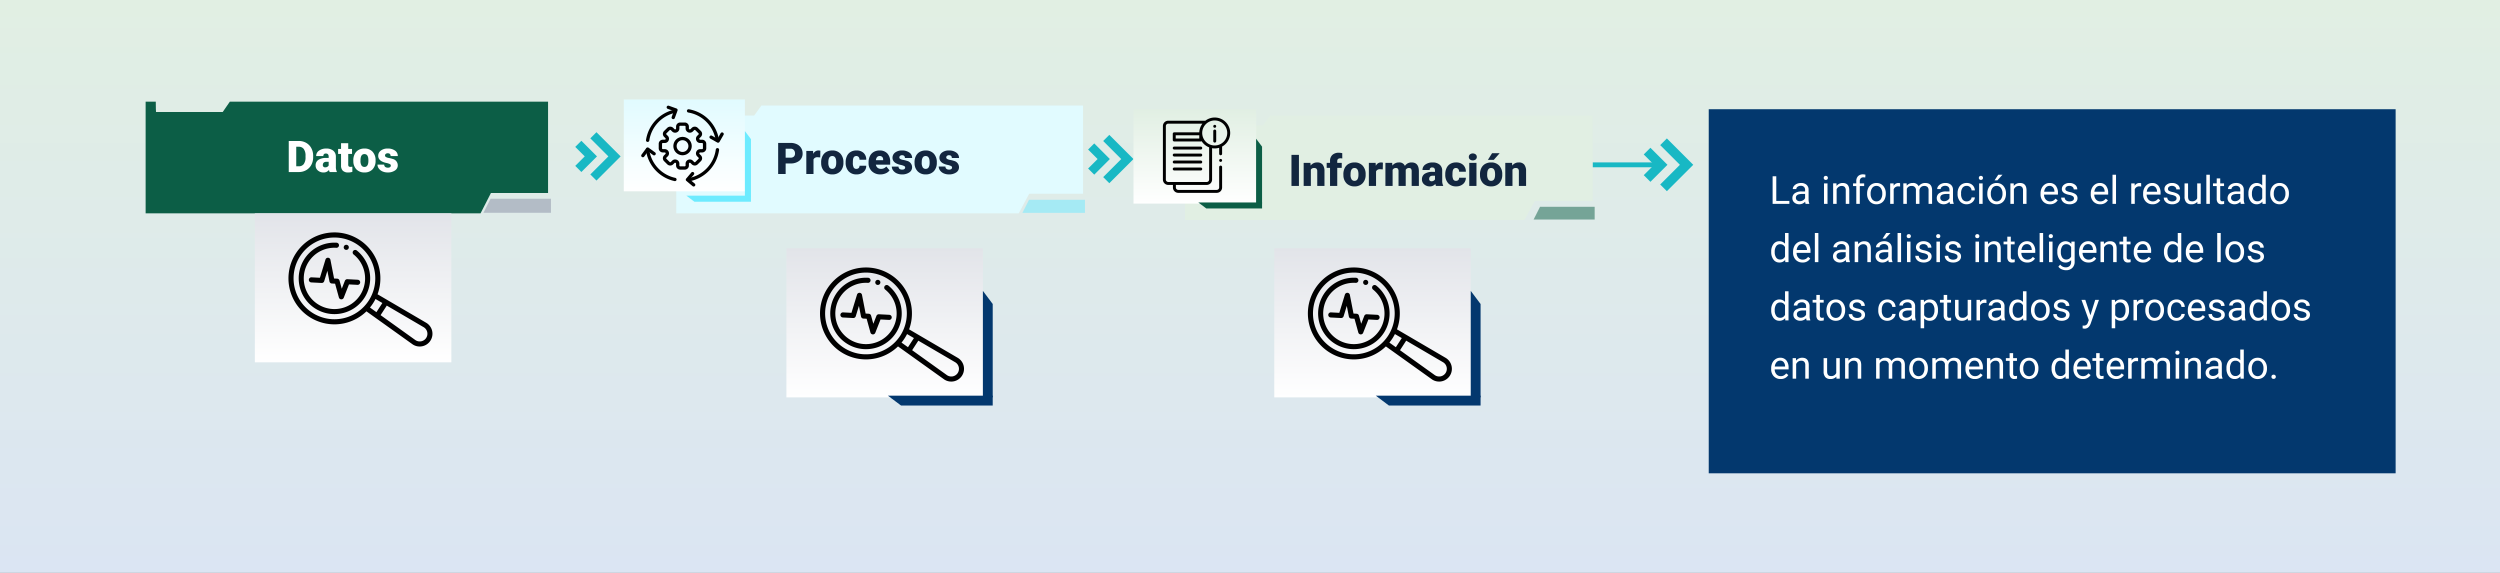 <svg xmlns="http://www.w3.org/2000/svg" xmlns:xlink="http://www.w3.org/1999/xlink" width="1030" height="236" viewBox="0 0 1030 236">
  <rect x="0" y="0" width="1030" height="236" fill="#808080" stroke="none"/>
  <defs>
    <linearGradient id="linear-gradient" x1="0.5" x2="0.5" y2="1" gradientUnits="objectBoundingBox">
      <stop offset="0" stop-color="#e1efe3"/>
      <stop offset="1" stop-color="#dbe5f3"/>
    </linearGradient>
    <linearGradient id="linear-gradient-2" x1="0.5" x2="0.5" y2="1" gradientUnits="objectBoundingBox">
      <stop offset="0" stop-color="#e2e4e9"/>
      <stop offset="1" stop-color="#fff"/>
    </linearGradient>
    <linearGradient id="linear-gradient-5" x1="0.5" x2="0.5" y2="1" gradientUnits="objectBoundingBox">
      <stop offset="0" stop-color="#e1fbff"/>
      <stop offset="1" stop-color="#fff"/>
    </linearGradient>
    <linearGradient id="linear-gradient-6" x1="0.5" x2="0.5" y2="1" gradientUnits="objectBoundingBox">
      <stop offset="0" stop-color="#e1efe3"/>
      <stop offset="1" stop-color="#fff"/>
    </linearGradient>
  </defs>
  <g id="Grupo_1076481" data-name="Grupo 1076481" transform="translate(-285 -714)">
    <path id="Trazado_613402" data-name="Trazado 613402" d="M0,0H1030V236H0Z" transform="translate(285 714)" fill="url(#linear-gradient)"/>
    <g id="Grupo_1072240" data-name="Grupo 1072240" transform="translate(345.347 755.879)">
      <path id="Trazado_613400" data-name="Trazado 613400" d="M137.993,46.007H0V0H4.182c-.031,2.327.1,4.24.1,4.259H31.766L34.7,0H165.8V37.642H142.261l-4.269,8.365Z" transform="translate(-0.347)" fill="#0c5e46"/>
      <path id="Trazado_613401" data-name="Trazado 613401" d="M.967,17V4.2H5.089a6.064,6.064,0,0,1,3.05.769,5.406,5.406,0,0,1,2.114,2.171,6.554,6.554,0,0,1,.769,3.142v.589a6.592,6.592,0,0,1-.743,3.151A5.429,5.429,0,0,1,8.187,16.2a5.93,5.93,0,0,1-3.01.8ZM4.052,6.585v8.042H5.124a2.4,2.4,0,0,0,2.039-.945,4.63,4.63,0,0,0,.712-2.808V10.32a4.592,4.592,0,0,0-.712-2.795,2.442,2.442,0,0,0-2.074-.94ZM17.824,17a3.344,3.344,0,0,1-.281-.853,2.754,2.754,0,0,1-2.285,1.028,3.374,3.374,0,0,1-2.285-.813,2.588,2.588,0,0,1-.94-2.043,2.66,2.66,0,0,1,1.143-2.338A5.821,5.821,0,0,1,16.5,11.19h.914v-.5q0-1.316-1.134-1.316a.927.927,0,0,0-1.055,1.042H12.261a2.655,2.655,0,0,1,1.173-2.239,4.931,4.931,0,0,1,2.993-.86A4.323,4.323,0,0,1,19.3,8.2a3.086,3.086,0,0,1,1.081,2.435v4.21a4.311,4.311,0,0,0,.4,2V17ZM15.97,15.066a1.652,1.652,0,0,0,.918-.237,1.487,1.487,0,0,0,.523-.536V12.772H16.55Q15,12.772,15,14.161a.848.848,0,0,0,.272.655A.986.986,0,0,0,15.97,15.066Zm9.5-9.94V7.49h1.564V9.547H25.471V13.9a1.111,1.111,0,0,0,.193.747,1.037,1.037,0,0,0,.765.211,4.345,4.345,0,0,0,.738-.053v2.118a5.466,5.466,0,0,1-1.67.255,3.1,3.1,0,0,1-2.259-.721,2.954,2.954,0,0,1-.729-2.188V9.547H21.3V7.49h1.213V5.126Zm2.092,7.031a5.613,5.613,0,0,1,.554-2.536,3.96,3.96,0,0,1,1.591-1.709,4.791,4.791,0,0,1,2.435-.6,4.373,4.373,0,0,1,3.366,1.323,5.076,5.076,0,0,1,1.23,3.6v.105A4.925,4.925,0,0,1,35.5,15.871a4.384,4.384,0,0,1-3.344,1.305A4.434,4.434,0,0,1,28.9,15.958a4.761,4.761,0,0,1-1.327-3.3Zm2.962.185a3.538,3.538,0,0,0,.413,1.934,1.376,1.376,0,0,0,1.222.615q1.582,0,1.617-2.435v-.3q0-2.558-1.635-2.558-1.485,0-1.608,2.206Zm12.5,1.986a.684.684,0,0,0-.4-.606,6.016,6.016,0,0,0-1.5-.475A6.853,6.853,0,0,1,39.3,12.6a3.062,3.062,0,0,1-1.1-.971,2.319,2.319,0,0,1-.378-1.31A2.628,2.628,0,0,1,38.9,8.163a4.453,4.453,0,0,1,2.83-.848,4.934,4.934,0,0,1,3.023.853A2.666,2.666,0,0,1,45.9,10.408H42.926q0-1.143-1.2-1.143a1.194,1.194,0,0,0-.782.259.8.8,0,0,0-.316.646.737.737,0,0,0,.387.642,3.654,3.654,0,0,0,1.235.4,10.671,10.671,0,0,1,1.49.378,2.706,2.706,0,0,1,2.145,2.646,2.491,2.491,0,0,1-1.156,2.118,5.068,5.068,0,0,1-2.993.817,5.172,5.172,0,0,1-2.18-.439,3.645,3.645,0,0,1-1.494-1.2,2.707,2.707,0,0,1-.536-1.591h2.769a1.145,1.145,0,0,0,.439.962,1.808,1.808,0,0,0,1.081.3,1.422,1.422,0,0,0,.91-.246A.787.787,0,0,0,43.022,14.328Z" transform="translate(57.653 12.003)" fill="#fff"/>
      <path id="Trazado_213850" data-name="Trazado 213850" d="M-1.064,1.311h24.88V7.118H-4Z" transform="translate(142.837 38.678)" fill="#888fa5" opacity="0.5"/>
    </g>
    <path id="Trazado_213851" data-name="Trazado 213851" d="M0,0H80.952V61.388H0Z" transform="translate(390 801.886)" fill="url(#linear-gradient-2)"/>
    <path id="Trazado_613327" data-name="Trazado 613327" d="M0,0H80.952V61.388H0Z" transform="translate(609 816.332)" fill="url(#linear-gradient-2)"/>
    <path id="Trazado_613328" data-name="Trazado 613328" d="M0,0H80.952V61.388H0Z" transform="translate(810 816.332)" fill="url(#linear-gradient-2)"/>
    <g id="Grupo_1072274" data-name="Grupo 1072274" transform="matrix(0.978, -0.208, 0.208, 0.978, 400.281, 814.085)">
      <path id="Trazado_609330" data-name="Trazado 609330" d="M1.052,0A1.052,1.052,0,1,0,2.1,1.052,1.053,1.053,0,0,0,1.052,0Z" transform="translate(25.362 6.423)"/>
      <path id="Trazado_609331" data-name="Trazado 609331" d="M19.99,8.417H15.781a1.053,1.053,0,0,0-1,.72l-1.106,3.319L12.571,9.136a1.053,1.053,0,0,0-1-.72H10.29L8.385.8A1.052,1.052,0,0,0,6.344.8l-1.9,7.62H1.052a1.052,1.052,0,1,0,0,2.1H5.261a1.051,1.051,0,0,0,1.021-.8L7.366,5.391,8.449,9.725a1.051,1.051,0,0,0,1.021.8h1.346l1.865,5.594a1.053,1.053,0,0,0,2,0l1.865-5.594h3.45a1.052,1.052,0,1,0,0-2.1Z" transform="matrix(0.966, 0.259, -0.259, 0.966, 11.065, 8.195)"/>
      <path id="Trazado_609332" data-name="Trazado 609332" d="M52.136,44.706c-1.362-1.244-15.189-13.848-17.143-15.629a18.939,18.939,0,1,0-5.938,5.929c.016.017,15.83,17.318,15.842,17.33a5.26,5.26,0,1,0,7.238-7.631ZM7.04,30.846a16.835,16.835,0,1,1,23.838.031A16.826,16.826,0,0,1,7.04,30.846Zm23.872,3.042-.034-.035-.082-.082A19.09,19.09,0,0,0,33.765,30.8l2.42,2.207-3.177,3.177-2.1-2.3ZM50.845,50.844a3.153,3.153,0,0,1-4.577-.121L34.429,37.743l3.313-3.313L50.725,46.266a3.152,3.152,0,0,1,.12,4.578Z" transform="translate(0 0)"/>
      <path id="Trazado_609333" data-name="Trazado 609333" d="M26.109,5.368A1.052,1.052,0,0,0,24.483,6.7a12.634,12.634,0,1,1-6.441-4.163A1.052,1.052,0,1,0,18.59.51a14.725,14.725,0,1,0,7.517,4.858Z" transform="translate(4.246 4.252)"/>
    </g>
    <g id="Grupo_1076439" data-name="Grupo 1076439" transform="matrix(0.978, -0.208, 0.208, 0.978, 619.281, 828.531)">
      <path id="Trazado_609330-2" data-name="Trazado 609330" d="M1.052,0A1.052,1.052,0,1,0,2.1,1.052,1.053,1.053,0,0,0,1.052,0Z" transform="translate(25.362 6.423)"/>
      <path id="Trazado_609331-2" data-name="Trazado 609331" d="M19.99,8.417H15.781a1.053,1.053,0,0,0-1,.72l-1.106,3.319L12.571,9.136a1.053,1.053,0,0,0-1-.72H10.29L8.385.8A1.052,1.052,0,0,0,6.344.8l-1.9,7.62H1.052a1.052,1.052,0,1,0,0,2.1H5.261a1.051,1.051,0,0,0,1.021-.8L7.366,5.391,8.449,9.725a1.051,1.051,0,0,0,1.021.8h1.346l1.865,5.594a1.053,1.053,0,0,0,2,0l1.865-5.594h3.45a1.052,1.052,0,1,0,0-2.1Z" transform="matrix(0.966, 0.259, -0.259, 0.966, 11.065, 8.195)"/>
      <path id="Trazado_609332-2" data-name="Trazado 609332" d="M52.136,44.706c-1.362-1.244-15.189-13.848-17.143-15.629a18.939,18.939,0,1,0-5.938,5.929c.016.017,15.83,17.318,15.842,17.33a5.26,5.26,0,1,0,7.238-7.631ZM7.04,30.846a16.835,16.835,0,1,1,23.838.031A16.826,16.826,0,0,1,7.04,30.846Zm23.872,3.042-.034-.035-.082-.082A19.089,19.089,0,0,0,33.765,30.8l2.42,2.207-3.177,3.177-2.1-2.3ZM50.845,50.843a3.153,3.153,0,0,1-4.577-.121L34.429,37.743l3.313-3.313L50.725,46.266a3.152,3.152,0,0,1,.12,4.578Z" transform="translate(0 0)"/>
      <path id="Trazado_609333-2" data-name="Trazado 609333" d="M26.109,5.368A1.052,1.052,0,0,0,24.483,6.7a12.634,12.634,0,1,1-6.441-4.163A1.052,1.052,0,1,0,18.59.51a14.725,14.725,0,1,0,7.517,4.858Z" transform="translate(4.246 4.252)"/>
    </g>
    <g id="Grupo_1076441" data-name="Grupo 1076441" transform="matrix(0.978, -0.208, 0.208, 0.978, 820.281, 828.531)">
      <path id="Trazado_609330-3" data-name="Trazado 609330" d="M1.052,0A1.052,1.052,0,1,0,2.1,1.052,1.053,1.053,0,0,0,1.052,0Z" transform="translate(25.362 6.423)"/>
      <path id="Trazado_609331-3" data-name="Trazado 609331" d="M19.99,8.417H15.781a1.053,1.053,0,0,0-1,.72l-1.106,3.319L12.571,9.136a1.053,1.053,0,0,0-1-.72H10.29L8.385.8A1.052,1.052,0,0,0,6.344.8l-1.9,7.62H1.052a1.052,1.052,0,1,0,0,2.1H5.261a1.051,1.051,0,0,0,1.021-.8L7.366,5.391,8.449,9.725a1.051,1.051,0,0,0,1.021.8h1.346l1.865,5.594a1.053,1.053,0,0,0,2,0l1.865-5.594h3.45a1.052,1.052,0,1,0,0-2.1Z" transform="matrix(0.966, 0.259, -0.259, 0.966, 11.065, 8.195)"/>
      <path id="Trazado_609332-3" data-name="Trazado 609332" d="M52.136,44.706c-1.362-1.244-15.189-13.848-17.143-15.629a18.939,18.939,0,1,0-5.938,5.929c.016.017,15.83,17.318,15.842,17.33a5.26,5.26,0,1,0,7.238-7.631ZM7.04,30.846a16.835,16.835,0,1,1,23.838.031A16.826,16.826,0,0,1,7.04,30.846Zm23.872,3.042-.034-.035-.082-.082A19.089,19.089,0,0,0,33.765,30.8l2.42,2.207-3.177,3.177-2.1-2.3ZM50.845,50.843a3.153,3.153,0,0,1-4.577-.121L34.429,37.743l3.313-3.313L50.725,46.266a3.152,3.152,0,0,1,.12,4.578Z" transform="translate(0 0)"/>
      <path id="Trazado_609333-3" data-name="Trazado 609333" d="M26.109,5.368A1.052,1.052,0,0,0,24.483,6.7a12.634,12.634,0,1,1-6.441-4.163A1.052,1.052,0,1,0,18.59.51a14.725,14.725,0,1,0,7.517,4.858Z" transform="translate(4.246 4.252)"/>
    </g>
    <g id="Grupo_1076440" data-name="Grupo 1076440" transform="translate(650.825 833.849)">
      <path id="Trazado_213855" data-name="Trazado 213855" d="M0,0,4.048,5.4V43.849H0Z" transform="translate(39.127 0)" fill="#03386e"/>
      <path id="Trazado_213856" data-name="Trazado 213856" d="M0,43.175l4.048-5.4V0H0Z" transform="translate(43.174 43.174) rotate(90)" fill="#03386e"/>
    </g>
    <g id="Grupo_1076442" data-name="Grupo 1076442" transform="translate(851.825 833.849)">
      <path id="Trazado_213855-2" data-name="Trazado 213855" d="M0,0,4.048,5.4V43.849H0Z" transform="translate(39.127 0)" fill="#03386e"/>
      <path id="Trazado_213856-2" data-name="Trazado 213856" d="M0,43.175l4.048-5.4V0H0Z" transform="translate(43.174 43.174) rotate(90)" fill="#03386e"/>
    </g>
    <g id="Grupo_1072242" data-name="Grupo 1072242" transform="translate(-58 -37.005)">
      <g id="Grupo_154234" data-name="Grupo 154234" transform="translate(600 791.986)">
        <path id="Sustracción_4" data-name="Sustracción 4" d="M141.1,44.409H0V0H4.227c-.031,2.255.1,4.092.1,4.111H32.108L35.077,0H167.586V36.334H145.414L141.1,44.409Z" transform="translate(21.624 2.495)" fill="#e1fbff"/>
        <path id="Trazado_613407" data-name="Trazado 613407" d="M4.052,12.658V17H.967V4.2H6.073a5.948,5.948,0,0,1,2.6.541,4.074,4.074,0,0,1,1.749,1.538,4.2,4.2,0,0,1,.62,2.263A3.7,3.7,0,0,1,9.7,11.538a5.561,5.561,0,0,1-3.678,1.121Zm0-2.382H6.073A1.906,1.906,0,0,0,7.44,9.828a1.665,1.665,0,0,0,.47-1.266A2.059,2.059,0,0,0,7.427,7.13a1.712,1.712,0,0,0-1.318-.545H4.052ZM18.3,10.171l-.976-.07a1.752,1.752,0,0,0-1.793.879V17H12.568V7.49h2.777l.1,1.222a2.294,2.294,0,0,1,2.083-1.4,2.888,2.888,0,0,1,.826.105Zm.378,1.986a5.613,5.613,0,0,1,.554-2.536,3.96,3.96,0,0,1,1.591-1.709,4.791,4.791,0,0,1,2.435-.6,4.373,4.373,0,0,1,3.366,1.323,5.076,5.076,0,0,1,1.23,3.6v.105a4.925,4.925,0,0,1-1.235,3.529,4.384,4.384,0,0,1-3.344,1.305,4.434,4.434,0,0,1-3.261-1.217,4.761,4.761,0,0,1-1.327-3.3Zm2.962.185a3.538,3.538,0,0,0,.413,1.934,1.376,1.376,0,0,0,1.222.615q1.582,0,1.617-2.435v-.3q0-2.558-1.635-2.558-1.485,0-1.608,2.206Zm11.54,2.549a1.317,1.317,0,0,0,.967-.338,1.241,1.241,0,0,0,.334-.945h2.777a3.288,3.288,0,0,1-1.121,2.566,4.168,4.168,0,0,1-2.887,1,4.22,4.22,0,0,1-3.27-1.3,5.125,5.125,0,0,1-1.2-3.6v-.123A5.792,5.792,0,0,1,29.316,9.6a3.872,3.872,0,0,1,1.534-1.7,4.573,4.573,0,0,1,2.373-.593,4.116,4.116,0,0,1,2.944,1.028,3.647,3.647,0,0,1,1.09,2.786H34.479A1.626,1.626,0,0,0,34.119,10a1.244,1.244,0,0,0-.967-.4Q32,9.6,31.808,11.067a10.357,10.357,0,0,0-.062,1.283,4.068,4.068,0,0,0,.343,1.986A1.187,1.187,0,0,0,33.179,14.891Zm9.932,2.285a4.889,4.889,0,0,1-3.542-1.305,4.507,4.507,0,0,1-1.354-3.4v-.246a5.84,5.84,0,0,1,.541-2.575,3.955,3.955,0,0,1,1.578-1.727,4.763,4.763,0,0,1,2.461-.611,4.117,4.117,0,0,1,3.164,1.244,4.887,4.887,0,0,1,1.16,3.467v1.151H41.229a2.135,2.135,0,0,0,.694,1.257,2.066,2.066,0,0,0,1.389.457,2.662,2.662,0,0,0,2.2-.984l1.354,1.6a3.784,3.784,0,0,1-1.569,1.217A5.3,5.3,0,0,1,43.11,17.176ZM42.776,9.6q-1.3,0-1.547,1.723h2.988v-.229a1.467,1.467,0,0,0-.36-1.1A1.434,1.434,0,0,0,42.776,9.6Zm10.512,4.729a.684.684,0,0,0-.4-.606,6.016,6.016,0,0,0-1.5-.475,6.853,6.853,0,0,1-1.828-.646,3.062,3.062,0,0,1-1.1-.971,2.319,2.319,0,0,1-.378-1.31,2.628,2.628,0,0,1,1.081-2.158A4.453,4.453,0,0,1,52,7.314a4.934,4.934,0,0,1,3.023.853,2.666,2.666,0,0,1,1.143,2.241H53.191q0-1.143-1.2-1.143a1.194,1.194,0,0,0-.782.259.8.8,0,0,0-.316.646.737.737,0,0,0,.387.642,3.654,3.654,0,0,0,1.235.4,10.671,10.671,0,0,1,1.49.378,2.706,2.706,0,0,1,2.145,2.646,2.491,2.491,0,0,1-1.156,2.118A5.068,5.068,0,0,1,52,17.176a5.172,5.172,0,0,1-2.18-.439,3.645,3.645,0,0,1-1.494-1.2,2.707,2.707,0,0,1-.536-1.591h2.769a1.145,1.145,0,0,0,.439.962,1.808,1.808,0,0,0,1.081.3,1.422,1.422,0,0,0,.91-.246A.787.787,0,0,0,53.288,14.328Zm3.867-2.171a5.613,5.613,0,0,1,.554-2.536A3.96,3.96,0,0,1,59.3,7.912a4.791,4.791,0,0,1,2.435-.6A4.373,4.373,0,0,1,65.1,8.637a5.076,5.076,0,0,1,1.23,3.6v.105A4.925,4.925,0,0,1,65.1,15.871a4.384,4.384,0,0,1-3.344,1.305,4.434,4.434,0,0,1-3.261-1.217,4.761,4.761,0,0,1-1.327-3.3Zm2.962.185a3.538,3.538,0,0,0,.413,1.934,1.376,1.376,0,0,0,1.222.615q1.582,0,1.617-2.435v-.3q0-2.558-1.635-2.558-1.485,0-1.608,2.206Zm12.5,1.986a.684.684,0,0,0-.4-.606,6.016,6.016,0,0,0-1.5-.475,6.853,6.853,0,0,1-1.828-.646,3.062,3.062,0,0,1-1.1-.971,2.319,2.319,0,0,1-.378-1.31,2.628,2.628,0,0,1,1.081-2.158,4.453,4.453,0,0,1,2.83-.848,4.934,4.934,0,0,1,3.023.853,2.666,2.666,0,0,1,1.143,2.241H72.519q0-1.143-1.2-1.143a1.194,1.194,0,0,0-.782.259.8.8,0,0,0-.316.646.737.737,0,0,0,.387.642,3.654,3.654,0,0,0,1.235.4,10.671,10.671,0,0,1,1.49.378,2.706,2.706,0,0,1,2.145,2.646,2.491,2.491,0,0,1-1.156,2.118,5.068,5.068,0,0,1-2.993.817,5.172,5.172,0,0,1-2.18-.439,3.645,3.645,0,0,1-1.494-1.2,2.707,2.707,0,0,1-.536-1.591h2.769a1.145,1.145,0,0,0,.439.962,1.808,1.808,0,0,0,1.081.3,1.422,1.422,0,0,0,.91-.246A.787.787,0,0,0,72.615,14.328Z" transform="translate(62.633 13.7)" fill="#12263f"/>
        <path id="Trazado_213850-2" data-name="Trazado 213850" d="M-1.281,1.311H21.763V6.69H-4Z" transform="translate(168.238 40.02)" fill="#6debff" opacity="0.5"/>
        <path id="Trazado_213851-2" data-name="Trazado 213851" d="M0,0H49.9V37.842H0Z" transform="translate(0 0)" fill="url(#linear-gradient-5)"/>
      </g>
      <g id="Grupo_154240" data-name="Grupo 154240" transform="translate(625.782 805.012)">
        <path id="Trazado_213855-3" data-name="Trazado 213855" d="M0,0,2.5,3.327v23.7H0Z" transform="translate(24.119 0)" fill="#6debff"/>
        <path id="Trazado_213856-3" data-name="Trazado 213856" d="M0,26.614l2.5-3.327V0H0Z" transform="translate(26.614 26.614) rotate(90)" fill="#6debff"/>
      </g>
      <g id="icon_55_" transform="translate(603.677 790.529)">
        <path id="XMLID_13_" d="M24.623,33.431H22.755a1.707,1.707,0,0,1-1.711-1.7v-.79a.354.354,0,0,0-.231-.317.361.361,0,0,0-.4.055l-.566.562a1.724,1.724,0,0,1-2.421,0l-1.321-1.311a1.691,1.691,0,0,1,0-2.4l.566-.562a.344.344,0,0,0,.062-.379.361.361,0,0,0-.326-.244h-.8a1.707,1.707,0,0,1-1.712-1.7V22.793a1.707,1.707,0,0,1,1.712-1.7h.8a.355.355,0,0,0,.32-.23.351.351,0,0,0-.056-.393l-.566-.562a1.691,1.691,0,0,1,0-2.4L17.43,16.2a1.762,1.762,0,0,1,2.421,0l.566.562a.35.35,0,0,0,.382.061.359.359,0,0,0,.246-.323v-.791a1.707,1.707,0,0,1,1.711-1.7h1.868a1.707,1.707,0,0,1,1.712,1.7V16.5a.352.352,0,0,0,.231.317.358.358,0,0,0,.4-.056l.566-.562a1.761,1.761,0,0,1,2.42,0l1.321,1.311a1.691,1.691,0,0,1,0,2.4l-.566.562a.343.343,0,0,0-.061.38.361.361,0,0,0,.325.244h.8a1.707,1.707,0,0,1,1.712,1.7v1.854a1.707,1.707,0,0,1-1.712,1.7h-.8a.354.354,0,0,0-.319.229.347.347,0,0,0,.056.394l.566.562a1.689,1.689,0,0,1,0,2.4l-1.321,1.311a1.723,1.723,0,0,1-2.42,0l-.566-.562a.343.343,0,0,0-.382-.06l-.015.006a.358.358,0,0,0-.231.317v.79a1.709,1.709,0,0,1-1.713,1.7Zm-3.977-4.2a1.784,1.784,0,0,1,.675.133,1.711,1.711,0,0,1,1.094,1.581v.79a.339.339,0,0,0,.34.337h1.868a.339.339,0,0,0,.34-.337v-.79a1.707,1.707,0,0,1,1.082-1.576l.039-.016a1.723,1.723,0,0,1,1.848.367l.566.562a.342.342,0,0,0,.481,0L30.3,28.969a.336.336,0,0,0,0-.477l-.566-.562a1.691,1.691,0,0,1-.376-1.82l.028-.067a1.713,1.713,0,0,1,1.581-1.059h.8a.339.339,0,0,0,.34-.337V22.793a.339.339,0,0,0-.34-.337h-.8a1.718,1.718,0,0,1-1.588-1.074,1.7,1.7,0,0,1,.354-1.872l.566-.562a.336.336,0,0,0,0-.478L28.978,17.16a.34.34,0,0,0-.48,0l-.566.562A1.756,1.756,0,0,1,24.964,16.5v-.791a.339.339,0,0,0-.34-.337H22.756a.339.339,0,0,0-.34.337V16.5a1.707,1.707,0,0,1-1.082,1.576,1.73,1.73,0,0,1-1.886-.352l-.566-.562a.341.341,0,0,0-.481,0l-1.321,1.311a.336.336,0,0,0,0,.478l.566.562A1.692,1.692,0,0,1,18,21.37a1.724,1.724,0,0,1-1.593,1.086h-.8a.339.339,0,0,0-.34.337v1.854a.339.339,0,0,0,.34.337h.8A1.72,1.72,0,0,1,18,26.058a1.7,1.7,0,0,1-.355,1.873l-.566.562a.336.336,0,0,0,0,.477L18.4,30.281a.342.342,0,0,0,.481,0l.566-.562a1.694,1.694,0,0,1,1.2-.49Z" transform="translate(-3.181 -3.061)"/>
        <path id="XMLID_10_" d="M26.32,30.117a3.784,3.784,0,1,1,3.812-3.784A3.8,3.8,0,0,1,26.32,30.117Zm0-6.207a2.423,2.423,0,1,0,2.441,2.423A2.435,2.435,0,0,0,26.32,23.911Z" transform="translate(-5.813 -5.673)"/>
        <g id="XMLID_2100_" transform="translate(3.5 4)">
          <path id="XMLID_9_" d="M7.025,19.667a.689.689,0,0,1-.1-.007.681.681,0,0,1-.58-.771A15.179,15.179,0,0,1,18.111,6.339.68.68,0,1,1,18.4,7.667,13.808,13.808,0,0,0,7.7,19.084a.684.684,0,0,1-.678.583Z" transform="translate(-4.369 -4.71)"/>
          <path id="XMLID_8_" d="M18.242,42.8a.724.724,0,0,1-.148-.016A15.128,15.128,0,0,1,6.29,29.941a.686.686,0,0,1,1.361-.169A13.763,13.763,0,0,0,18.389,41.457a.68.68,0,0,1-.147,1.345Z" transform="translate(-4.352 -11.7)"/>
          <path id="XMLID_7_" d="M31.351,42.918a.68.68,0,0,1-.117-1.351,13.849,13.849,0,0,0,11.309-11.8.686.686,0,0,1,1.361.169A15.225,15.225,0,0,1,31.471,42.909a.792.792,0,0,1-.12.01Z" transform="translate(-11.809 -11.7)"/>
          <path id="XMLID_6_" d="M43.183,19.615a.683.683,0,0,1-.678-.583A13.722,13.722,0,0,0,31.234,7.5a.681.681,0,1,1,.237-1.34A15.082,15.082,0,0,1,43.862,18.837a.681.681,0,0,1-.58.771.6.6,0,0,1-.1.008Z" transform="translate(-11.809 -4.658)"/>
          <path id="XMLID_5_" d="M21.316,9.564a.684.684,0,0,1-.645-.913l.888-2.43-2.507-.9a.68.68,0,0,1-.412-.871.688.688,0,0,1,.878-.408L22.67,5.174a.69.69,0,0,1,.388.351.676.676,0,0,1,.024.52l-1.12,3.07a.686.686,0,0,1-.646.449Z" transform="translate(-8.118 -4)"/>
          <path id="XMLID_4_" d="M47.557,24.136a.68.68,0,0,1-.339-.09L44.36,22.429A.676.676,0,0,1,44.1,21.5a.687.687,0,0,1,.935-.254L47.3,22.528l1.322-2.3a.687.687,0,0,1,.935-.254.676.676,0,0,1,.255.928l-1.661,2.89A.687.687,0,0,1,47.557,24.136Z" transform="translate(-15.891 -8.858)"/>
          <path id="XMLID_3_" d="M33.2,49.357a.685.685,0,0,1-.44-.159L30.2,47.06a.677.677,0,0,1-.085-.959l2.114-2.5a.691.691,0,0,1,.966-.085.677.677,0,0,1,.085.959L31.6,46.454l2.044,1.7a.677.677,0,0,1,.085.959A.693.693,0,0,1,33.2,49.357Z" transform="translate(-11.59 -16.037)"/>
          <path id="XMLID_2_" d="M4.185,32.851a.682.682,0,0,1-.554-1.082L5.6,29.08a.689.689,0,0,1,.958-.149l2.66,1.921a.678.678,0,0,1,.151.951.69.69,0,0,1-.958.149L6.309,30.43l-1.57,2.14A.685.685,0,0,1,4.185,32.851Z" transform="translate(-3.5 -11.585)"/>
        </g>
      </g>
    </g>
    <g id="Grupo_154242" data-name="Grupo 154242" transform="translate(962.221 771.032)">
      <path id="Trazado_213857" data-name="Trazado 213857" d="M2.754,0,0,2.753l8.114,8.115L0,18.983l2.754,2.753L13.622,10.868Z" transform="translate(6.779 0)" fill="#18b8c4"/>
      <path id="Trazado_213858" data-name="Trazado 213858" d="M0,2.753,4.265,7.018,0,11.283l2.753,2.753L9.773,7.018,2.753,0Z" transform="translate(0 3.85)" fill="#18b8c4"/>
    </g>
    <g id="Grupo_154244" data-name="Grupo 154244" transform="translate(522 768.471)">
      <path id="Trazado_213857-2" data-name="Trazado 213857" d="M14.709,0,12.184,2.524l7.438,7.439L12.184,17.4l2.524,2.524,9.963-9.963Z" transform="translate(-5.97 0)" fill="#18b8c4"/>
      <path id="Trazado_213858-2" data-name="Trazado 213858" d="M0,9.444l3.91,3.91L0,17.263l2.524,2.524,6.434-6.433L2.524,6.92Z" transform="translate(0 -3.391)" fill="#18b8c4"/>
    </g>
    <g id="Grupo_1072244" data-name="Grupo 1072244" transform="translate(733.3 769.565)">
      <path id="Trazado_213857-3" data-name="Trazado 213857" d="M14.709,0,12.184,2.524l7.438,7.439L12.184,17.4l2.524,2.524,9.963-9.963Z" transform="translate(-5.97 0)" fill="#18b8c4"/>
      <path id="Trazado_213858-3" data-name="Trazado 213858" d="M0,9.444l3.91,3.91L0,17.263l2.524,2.524,6.434-6.433L2.524,6.92Z" transform="translate(0 -3.391)" fill="#18b8c4"/>
    </g>
    <path id="Trazado_213859" data-name="Trazado 213859" d="M-7241.23-9918.669h60.875" transform="translate(-6272.977 -9136.768) rotate(180)" fill="none" stroke="#18b8c4" stroke-width="2"/>
    <g id="Grupo_1072245" data-name="Grupo 1072245" transform="translate(-163 12.226)">
      <g id="Grupo_154237" data-name="Grupo 154237" transform="translate(915 746.939)">
        <path id="Trazado_613405" data-name="Trazado 613405" d="M139.828,43.035H0V0H4.237c-.031,2.177.1,3.966.1,3.984H32.188L35.165,0h132.84V35.21H144.154l-4.325,7.825Z" transform="translate(21.224 2.436)" fill="#e1efe3"/>
        <path id="Trazado_613406" data-name="Trazado 613406" d="M4.254,17H1.178V4.2H4.254ZM8.982,7.49l.1,1.116a3.225,3.225,0,0,1,2.716-1.292,2.713,2.713,0,0,1,2.219.888,4.226,4.226,0,0,1,.76,2.672V17H11.8V11a1.6,1.6,0,0,0-.29-1.059A1.342,1.342,0,0,0,10.459,9.6a1.413,1.413,0,0,0-1.292.686V17H6.205V7.49ZM17.068,17V9.547h-1.38V7.49h1.38V6.734a3.286,3.286,0,0,1,.958-2.522,3.785,3.785,0,0,1,2.689-.9A5.89,5.89,0,0,1,22.1,3.5l.009,2.18a2.706,2.706,0,0,0-.729-.079q-1.345,0-1.345,1.16V7.49h1.854V9.547H20.039V17Zm5.493-4.843a5.613,5.613,0,0,1,.554-2.536,3.96,3.96,0,0,1,1.591-1.709,4.791,4.791,0,0,1,2.435-.6,4.373,4.373,0,0,1,3.366,1.323,5.076,5.076,0,0,1,1.23,3.6v.105A4.925,4.925,0,0,1,30.5,15.871a4.384,4.384,0,0,1-3.344,1.305A4.434,4.434,0,0,1,23.9,15.958a4.761,4.761,0,0,1-1.327-3.3Zm2.962.185a3.538,3.538,0,0,0,.413,1.934,1.376,1.376,0,0,0,1.222.615q1.582,0,1.617-2.435v-.3q0-2.558-1.635-2.558-1.485,0-1.608,2.206Zm13.271-2.171-.976-.07a1.752,1.752,0,0,0-1.793.879V17H33.064V7.49h2.777l.1,1.222a2.294,2.294,0,0,1,2.083-1.4,2.888,2.888,0,0,1,.826.105ZM42.662,7.49l.1,1.116a3.27,3.27,0,0,1,2.716-1.292,2.407,2.407,0,0,1,2.435,1.433A3.165,3.165,0,0,1,50.7,7.314q2.892,0,2.971,3.5V17H50.7V11a1.813,1.813,0,0,0-.246-1.063,1.048,1.048,0,0,0-.9-.334,1.4,1.4,0,0,0-1.31.782l.009.123V17H45.29V11.015a1.906,1.906,0,0,0-.237-1.081,1.045,1.045,0,0,0-.905-.334,1.42,1.42,0,0,0-1.3.782V17H39.885V7.49ZM60.724,17a3.344,3.344,0,0,1-.281-.853,2.754,2.754,0,0,1-2.285,1.028,3.374,3.374,0,0,1-2.285-.813,2.588,2.588,0,0,1-.94-2.043,2.66,2.66,0,0,1,1.143-2.338A5.821,5.821,0,0,1,59.4,11.19h.914v-.5q0-1.316-1.134-1.316a.927.927,0,0,0-1.055,1.042H55.16a2.655,2.655,0,0,1,1.173-2.239,4.931,4.931,0,0,1,2.993-.86A4.323,4.323,0,0,1,62.2,8.2a3.086,3.086,0,0,1,1.081,2.435v4.21a4.311,4.311,0,0,0,.4,2V17Zm-1.854-1.934a1.652,1.652,0,0,0,.918-.237,1.487,1.487,0,0,0,.523-.536V12.772h-.861q-1.547,0-1.547,1.389a.848.848,0,0,0,.272.655A.986.986,0,0,0,58.869,15.066Zm10.072-.176a1.317,1.317,0,0,0,.967-.338,1.241,1.241,0,0,0,.334-.945H73.02A3.288,3.288,0,0,1,71.9,16.174a4.168,4.168,0,0,1-2.887,1,4.22,4.22,0,0,1-3.27-1.3,5.125,5.125,0,0,1-1.2-3.6v-.123A5.792,5.792,0,0,1,65.079,9.6a3.872,3.872,0,0,1,1.534-1.7,4.573,4.573,0,0,1,2.373-.593A4.116,4.116,0,0,1,71.93,8.343a3.647,3.647,0,0,1,1.09,2.786H70.242A1.626,1.626,0,0,0,69.882,10a1.244,1.244,0,0,0-.967-.4q-1.151,0-1.345,1.468a10.357,10.357,0,0,0-.062,1.283,4.068,4.068,0,0,0,.343,1.986A1.187,1.187,0,0,0,68.941,14.891ZM77.4,17H74.426V7.49H77.4ZM74.25,5.038A1.322,1.322,0,0,1,74.707,4,1.943,1.943,0,0,1,77.08,4a1.322,1.322,0,0,1,.457,1.037,1.322,1.322,0,0,1-.457,1.037,1.943,1.943,0,0,1-2.373,0A1.322,1.322,0,0,1,74.25,5.038Zm4.6,7.119A5.613,5.613,0,0,1,79.4,9.622a3.96,3.96,0,0,1,1.591-1.709,4.791,4.791,0,0,1,2.435-.6,4.373,4.373,0,0,1,3.366,1.323,5.076,5.076,0,0,1,1.23,3.6v.105a4.925,4.925,0,0,1-1.235,3.529,4.384,4.384,0,0,1-3.344,1.305,4.434,4.434,0,0,1-3.261-1.217,4.761,4.761,0,0,1-1.327-3.3Zm2.962.185a3.538,3.538,0,0,0,.413,1.934,1.376,1.376,0,0,0,1.222.615q1.582,0,1.617-2.435v-.3q0-2.558-1.635-2.558-1.485,0-1.608,2.206ZM83.83,3.5h3.129L84.516,6.26l-2.417,0Zm8.218,3.99.1,1.116A3.225,3.225,0,0,1,94.86,7.314,2.713,2.713,0,0,1,97.08,8.2a4.226,4.226,0,0,1,.76,2.672V17H94.869V11a1.6,1.6,0,0,0-.29-1.059A1.342,1.342,0,0,0,93.524,9.6a1.413,1.413,0,0,0-1.292.686V17H89.271V7.49Z" transform="translate(63.907 14.452)" fill="#12263f"/>
        <path id="Trazado_213850-3" data-name="Trazado 213850" d="M-1.346,1.311h22.5V6.562H-4Z" transform="translate(168.849 38.718)" fill="#0c5e46" opacity="0.5"/>
        <path id="Trazado_213851-3" data-name="Trazado 213851" d="M0,0H50.566V38.715H0Z" fill="url(#linear-gradient-6)"/>
      </g>
      <g id="Grupo_154239" data-name="Grupo 154239" transform="translate(941.698 758.911)">
        <path id="Trazado_213855-4" data-name="Trazado 213855" d="M0,0,2.463,3.284v23.4H0Z" transform="translate(23.811 0)" fill="#0c5e46"/>
        <path id="Trazado_213856-4" data-name="Trazado 213856" d="M0,26.275l2.463-3.284V0H0Z" transform="translate(26.275 26.275) rotate(90)" fill="#0c5e46"/>
      </g>
      <g id="Grupo_1072293" data-name="Grupo 1072293" transform="translate(899.766 750.192)">
        <g id="Grupo_1072292" data-name="Grupo 1072292" transform="translate(27.352)">
          <g id="Grupo_1072276" data-name="Grupo 1072276" transform="translate(20.748 4.968)">
            <g id="Grupo_1072275" data-name="Grupo 1072275">
              <path id="Trazado_609334" data-name="Trazado 609334" d="M370.261,87.313a.606.606,0,0,1-.606-.606V82.562a.606.606,0,1,1,1.212,0v4.145A.606.606,0,0,1,370.261,87.313Z" transform="translate(-369.655 -81.956)"/>
            </g>
          </g>
          <g id="Grupo_1072278" data-name="Grupo 1072278" transform="translate(20.745 3.017)">
            <g id="Grupo_1072277" data-name="Grupo 1072277">
              <circle id="Elipse_4867" data-name="Elipse 4867" cx="0.606" cy="0.606" r="0.606"/>
            </g>
          </g>
          <g id="Grupo_1072281" data-name="Grupo 1072281" transform="translate(0)">
            <path id="Trazado_609335" data-name="Trazado 609335" d="M55.07,6.368A6.363,6.363,0,0,0,44.837,1.312H29.558a2.208,2.208,0,0,0-2.206,2.206V25.567a2.208,2.208,0,0,0,2.206,2.206h1.923v1.055a2.208,2.208,0,0,0,2.206,2.206H49.535a2.208,2.208,0,0,0,2.206-2.206V20.421a.606.606,0,1,0-1.212,0v8.407a1,1,0,0,1-.994.994H33.687a1,1,0,0,1-.994-.994V27.773H45.406a2.208,2.208,0,0,0,2.206-2.206V12.642a6.39,6.39,0,0,0,2.917-.173v2.472a.606.606,0,0,0,1.212,0V11.963a6.373,6.373,0,0,0,3.329-5.6Zm-8.67,19.2a1,1,0,0,1-.994.994H29.558a1,1,0,0,1-.994-.994V3.518a1,1,0,0,1,.994-.994H43.63A6.334,6.334,0,0,0,42.342,6.1H32.021a.606.606,0,0,0-.606.606v2.56a.606.606,0,0,0,.606.606H42.943a.6.6,0,0,0,.367-.123A6.4,6.4,0,0,0,46.4,12.3ZM42.337,7.311V8.659h-9.71V7.311ZM48.7,11.523a5.155,5.155,0,1,1,5.154-5.155A5.161,5.161,0,0,1,48.7,11.523Z" transform="translate(-27.352)"/>
            <g id="Grupo_1072280" data-name="Grupo 1072280" transform="translate(23.178 17.065)">
              <g id="Grupo_1072279" data-name="Grupo 1072279">
                <path id="Trazado_609336" data-name="Trazado 609336" d="M410.347,282.752a.606.606,0,1,1,.59-.469A.612.612,0,0,1,410.347,282.752Z" transform="translate(-409.742 -281.541)"/>
              </g>
            </g>
          </g>
          <g id="Grupo_1072291" data-name="Grupo 1072291" transform="translate(4.063 11.979)">
            <g id="Grupo_1072290" data-name="Grupo 1072290">
              <g id="Grupo_1072283" data-name="Grupo 1072283">
                <g id="Grupo_1072282" data-name="Grupo 1072282">
                  <path id="Trazado_609337" data-name="Trazado 609337" d="M105.905,198.845H94.983a.606.606,0,1,1,0-1.212h10.922a.606.606,0,1,1,0,1.212Z" transform="translate(-94.377 -197.633)"/>
                </g>
              </g>
              <g id="Grupo_1072285" data-name="Grupo 1072285" transform="translate(0 2.875)">
                <g id="Grupo_1072284" data-name="Grupo 1072284">
                  <path id="Trazado_609338" data-name="Trazado 609338" d="M105.905,246.275H94.983a.606.606,0,0,1,0-1.212h10.922a.606.606,0,1,1,0,1.212Z" transform="translate(-94.377 -245.063)"/>
                </g>
              </g>
              <g id="Grupo_1072287" data-name="Grupo 1072287" transform="translate(0 5.75)">
                <g id="Grupo_1072286" data-name="Grupo 1072286">
                  <path id="Trazado_609339" data-name="Trazado 609339" d="M105.905,293.705H94.983a.606.606,0,1,1,0-1.212h10.922a.606.606,0,1,1,0,1.212Z" transform="translate(-94.377 -292.493)"/>
                </g>
              </g>
              <g id="Grupo_1072289" data-name="Grupo 1072289" transform="translate(0 8.625)">
                <g id="Grupo_1072288" data-name="Grupo 1072288">
                  <path id="Trazado_609340" data-name="Trazado 609340" d="M105.905,341.135H94.983a.606.606,0,1,1,0-1.212h10.922a.606.606,0,1,1,0,1.212Z" transform="translate(-94.377 -339.923)"/>
                </g>
              </g>
            </g>
          </g>
        </g>
      </g>
    </g>
    <path id="Trazado_613403" data-name="Trazado 613403" d="M0,0H283V150H0Z" transform="translate(989 759)" fill="#03386e"/>
    <path id="Trazado_613404" data-name="Trazado 613404" d="M2.828,13.773H8.219V15H1.32V3.625H2.828ZM14.922,15a3.036,3.036,0,0,1-.2-.891,3.225,3.225,0,0,1-2.406,1.047,2.984,2.984,0,0,1-2.051-.707,2.287,2.287,0,0,1-.8-1.793,2.39,2.39,0,0,1,1-2.051,4.733,4.733,0,0,1,2.824-.73H14.7V9.211A1.623,1.623,0,0,0,14.242,8a1.821,1.821,0,0,0-1.336-.449,2.107,2.107,0,0,0-1.3.391,1.151,1.151,0,0,0-.523.945H9.633a2,2,0,0,1,.449-1.223A3.066,3.066,0,0,1,11.3,6.734a4.1,4.1,0,0,1,1.691-.344,3.342,3.342,0,0,1,2.289.73,2.635,2.635,0,0,1,.859,2.012v3.891a4.757,4.757,0,0,0,.3,1.852V15Zm-2.4-1.1a2.54,2.54,0,0,0,1.289-.352,2.127,2.127,0,0,0,.883-.914V10.9H13.563q-2.656,0-2.656,1.555a1.316,1.316,0,0,0,.453,1.063A1.742,1.742,0,0,0,12.523,13.9ZM23.938,15H22.492V6.547h1.445ZM22.375,4.3a.863.863,0,0,1,.215-.594.807.807,0,0,1,.637-.242.819.819,0,0,1,.641.242.854.854,0,0,1,.219.594.826.826,0,0,1-.219.586.834.834,0,0,1-.641.234.821.821,0,0,1-.637-.234A.834.834,0,0,1,22.375,4.3Zm5.242,2.242.047,1.063A3.08,3.08,0,0,1,30.2,6.391q2.68,0,2.7,3.023V15H31.453V9.406a1.946,1.946,0,0,0-.418-1.352,1.675,1.675,0,0,0-1.277-.437,2.086,2.086,0,0,0-1.234.375,2.546,2.546,0,0,0-.828.984V15H26.25V6.547ZM35.789,15V7.664H34.453V6.547h1.336V5.68a2.878,2.878,0,0,1,.727-2.1,2.745,2.745,0,0,1,2.055-.742,3.816,3.816,0,0,1,.992.132l-.078,1.165a4.151,4.151,0,0,0-.781-.07,1.41,1.41,0,0,0-1.086.411,1.669,1.669,0,0,0-.383,1.18v.893h1.8V7.664h-1.8V15Zm4.461-4.3a4.993,4.993,0,0,1,.488-2.234A3.643,3.643,0,0,1,42.1,6.93a3.7,3.7,0,0,1,1.988-.539,3.565,3.565,0,0,1,2.793,1.2,4.6,4.6,0,0,1,1.066,3.18v.1a5.036,5.036,0,0,1-.473,2.215,3.589,3.589,0,0,1-1.352,1.527,3.743,3.743,0,0,1-2.02.547,3.556,3.556,0,0,1-2.785-1.2A4.575,4.575,0,0,1,40.25,10.8Zm1.453.172a3.616,3.616,0,0,0,.652,2.258,2.211,2.211,0,0,0,3.5-.012A3.955,3.955,0,0,0,46.5,10.7a3.61,3.61,0,0,0-.66-2.254,2.1,2.1,0,0,0-1.754-.863,2.075,2.075,0,0,0-1.727.852A3.925,3.925,0,0,0,41.7,10.867ZM53.844,7.844a4.331,4.331,0,0,0-.711-.055A1.9,1.9,0,0,0,51.2,9v6H49.758V6.547h1.406l.023.977A2.251,2.251,0,0,1,53.2,6.391a1.477,1.477,0,0,1,.641.109Zm2.688-1.3.039.938a3.122,3.122,0,0,1,2.508-1.094A2.417,2.417,0,0,1,61.492,7.75a3.2,3.2,0,0,1,1.1-.984,3.242,3.242,0,0,1,1.6-.375q2.781,0,2.828,2.945V15H65.57V9.422a1.941,1.941,0,0,0-.414-1.355,1.823,1.823,0,0,0-1.391-.449,1.917,1.917,0,0,0-1.336.48,1.949,1.949,0,0,0-.617,1.293V15H60.359V9.461a1.613,1.613,0,0,0-1.8-1.844,1.934,1.934,0,0,0-1.945,1.211V15H55.164V6.547ZM74.414,15a3.036,3.036,0,0,1-.2-.891A3.225,3.225,0,0,1,71.8,15.156a2.984,2.984,0,0,1-2.051-.707,2.288,2.288,0,0,1-.8-1.793,2.39,2.39,0,0,1,1-2.051,4.733,4.733,0,0,1,2.824-.73h1.406V9.211A1.623,1.623,0,0,0,73.734,8,1.821,1.821,0,0,0,72.4,7.555a2.108,2.108,0,0,0-1.3.391,1.151,1.151,0,0,0-.523.945H69.125a2,2,0,0,1,.449-1.223,3.066,3.066,0,0,1,1.219-.934,4.1,4.1,0,0,1,1.691-.344,3.342,3.342,0,0,1,2.289.73,2.635,2.635,0,0,1,.859,2.012v3.891a4.757,4.757,0,0,0,.3,1.852V15Zm-2.4-1.1a2.54,2.54,0,0,0,1.289-.352,2.127,2.127,0,0,0,.883-.914V10.9H73.055q-2.656,0-2.656,1.555a1.316,1.316,0,0,0,.453,1.063A1.742,1.742,0,0,0,72.016,13.9Zm9.273.078a2.082,2.082,0,0,0,1.352-.469,1.649,1.649,0,0,0,.641-1.172h1.367a2.621,2.621,0,0,1-.5,1.383,3.293,3.293,0,0,1-1.23,1.047,3.55,3.55,0,0,1-1.629.391A3.482,3.482,0,0,1,78.543,14a4.59,4.59,0,0,1-1.02-3.152v-.242a5.089,5.089,0,0,1,.453-2.2,3.451,3.451,0,0,1,1.3-1.492,3.7,3.7,0,0,1,2-.531,3.39,3.39,0,0,1,2.363.852,3.043,3.043,0,0,1,1,2.211H83.281a1.992,1.992,0,0,0-.621-1.348,1.932,1.932,0,0,0-1.379-.527,2.023,2.023,0,0,0-1.707.793,3.724,3.724,0,0,0-.605,2.293v.273a3.65,3.65,0,0,0,.6,2.25A2.033,2.033,0,0,0,81.289,13.977ZM87.844,15H86.4V6.547h1.445ZM86.281,4.3a.863.863,0,0,1,.215-.594.807.807,0,0,1,.637-.242.819.819,0,0,1,.641.242.854.854,0,0,1,.219.594.826.826,0,0,1-.219.586.834.834,0,0,1-.641.234.821.821,0,0,1-.637-.234A.834.834,0,0,1,86.281,4.3ZM89.773,10.7a4.993,4.993,0,0,1,.488-2.234A3.643,3.643,0,0,1,91.621,6.93a3.7,3.7,0,0,1,1.988-.539,3.565,3.565,0,0,1,2.793,1.2,4.6,4.6,0,0,1,1.066,3.18v.1A5.036,5.036,0,0,1,97,13.082a3.589,3.589,0,0,1-1.352,1.527,3.743,3.743,0,0,1-2.02.547,3.556,3.556,0,0,1-2.785-1.2A4.575,4.575,0,0,1,89.773,10.8Zm1.453.172a3.616,3.616,0,0,0,.652,2.258,2.211,2.211,0,0,0,3.5-.012,3.955,3.955,0,0,0,.648-2.418,3.61,3.61,0,0,0-.66-2.254,2.1,2.1,0,0,0-1.754-.863,2.075,2.075,0,0,0-1.727.852A3.925,3.925,0,0,0,91.227,10.867ZM94.266,3h1.75L93.922,5.3l-1.164,0Zm6.383,3.547.047,1.063a3.08,3.08,0,0,1,2.531-1.219q2.68,0,2.7,3.023V15h-1.445V9.406a1.946,1.946,0,0,0-.418-1.352,1.675,1.675,0,0,0-1.277-.437,2.086,2.086,0,0,0-1.234.375,2.546,2.546,0,0,0-.828.984V15H99.281V6.547Zm14.93,8.609a3.693,3.693,0,0,1-2.8-1.129,4.19,4.19,0,0,1-1.078-3.02v-.266a5.073,5.073,0,0,1,.48-2.246,3.748,3.748,0,0,1,1.344-1.547,3.378,3.378,0,0,1,1.871-.559,3.166,3.166,0,0,1,2.563,1.086,4.7,4.7,0,0,1,.914,3.109v.6h-5.727a3,3,0,0,0,.73,2.02,2.3,2.3,0,0,0,1.777.77,2.517,2.517,0,0,0,1.3-.312,3.259,3.259,0,0,0,.93-.828l.883.688A3.55,3.55,0,0,1,115.578,15.156Zm-.18-7.578a1.928,1.928,0,0,0-1.469.637A3.1,3.1,0,0,0,113.2,10h4.234V9.891a2.753,2.753,0,0,0-.594-1.707A1.815,1.815,0,0,0,115.4,7.578Zm10.07,5.18a1.064,1.064,0,0,0-.441-.91,4.249,4.249,0,0,0-1.539-.559,7.277,7.277,0,0,1-1.742-.562,2.479,2.479,0,0,1-.953-.781,1.869,1.869,0,0,1-.309-1.078,2.193,2.193,0,0,1,.879-1.758,3.432,3.432,0,0,1,2.246-.719,3.532,3.532,0,0,1,2.332.742,2.357,2.357,0,0,1,.895,1.9h-1.453a1.3,1.3,0,0,0-.5-1.023,1.888,1.888,0,0,0-1.27-.43,1.976,1.976,0,0,0-1.234.344,1.082,1.082,0,0,0-.445.9.877.877,0,0,0,.414.789,5.1,5.1,0,0,0,1.5.508,7.8,7.8,0,0,1,1.754.578,2.558,2.558,0,0,1,1,.809,1.988,1.988,0,0,1,.324,1.152,2.163,2.163,0,0,1-.906,1.816,3.8,3.8,0,0,1-2.352.684,4.257,4.257,0,0,1-1.8-.359,2.922,2.922,0,0,1-1.223-1A2.42,2.42,0,0,1,120.2,12.4h1.445a1.5,1.5,0,0,0,.582,1.152,2.258,2.258,0,0,0,1.434.426,2.331,2.331,0,0,0,1.316-.332A1.02,1.02,0,0,0,125.469,12.758Zm10.8,2.4a3.693,3.693,0,0,1-2.8-1.129,4.19,4.19,0,0,1-1.078-3.02v-.266a5.073,5.073,0,0,1,.48-2.246,3.748,3.748,0,0,1,1.344-1.547,3.378,3.378,0,0,1,1.871-.559,3.166,3.166,0,0,1,2.563,1.086,4.7,4.7,0,0,1,.914,3.109v.6h-5.727a3,3,0,0,0,.73,2.02,2.3,2.3,0,0,0,1.777.77,2.517,2.517,0,0,0,1.3-.312,3.258,3.258,0,0,0,.93-.828l.883.688A3.55,3.55,0,0,1,136.266,15.156Zm-.18-7.578a1.928,1.928,0,0,0-1.469.637A3.1,3.1,0,0,0,133.883,10h4.234V9.891a2.753,2.753,0,0,0-.594-1.707A1.815,1.815,0,0,0,136.086,7.578ZM142.8,15h-1.445V3H142.8Zm10.359-7.156a4.331,4.331,0,0,0-.711-.055A1.9,1.9,0,0,0,150.523,9v6h-1.445V6.547h1.406l.023.977a2.251,2.251,0,0,1,2.016-1.133,1.477,1.477,0,0,1,.641.109Zm4.688,7.313a3.693,3.693,0,0,1-2.8-1.129,4.19,4.19,0,0,1-1.078-3.02v-.266a5.073,5.073,0,0,1,.48-2.246A3.748,3.748,0,0,1,155.8,6.949a3.378,3.378,0,0,1,1.871-.559,3.166,3.166,0,0,1,2.563,1.086,4.7,4.7,0,0,1,.914,3.109v.6h-5.727a3,3,0,0,0,.73,2.02,2.3,2.3,0,0,0,1.777.77,2.517,2.517,0,0,0,1.3-.312,3.258,3.258,0,0,0,.93-.828l.883.688A3.55,3.55,0,0,1,157.852,15.156Zm-.18-7.578a1.928,1.928,0,0,0-1.469.637A3.1,3.1,0,0,0,155.469,10H159.7V9.891a2.753,2.753,0,0,0-.594-1.707A1.815,1.815,0,0,0,157.672,7.578Zm10.07,5.18a1.064,1.064,0,0,0-.441-.91,4.249,4.249,0,0,0-1.539-.559,7.277,7.277,0,0,1-1.742-.562,2.479,2.479,0,0,1-.953-.781,1.869,1.869,0,0,1-.309-1.078,2.193,2.193,0,0,1,.879-1.758,3.432,3.432,0,0,1,2.246-.719,3.532,3.532,0,0,1,2.332.742,2.357,2.357,0,0,1,.895,1.9h-1.453a1.3,1.3,0,0,0-.5-1.023,1.888,1.888,0,0,0-1.27-.43,1.976,1.976,0,0,0-1.234.344,1.082,1.082,0,0,0-.445.9.877.877,0,0,0,.414.789,5.1,5.1,0,0,0,1.5.508,7.8,7.8,0,0,1,1.754.578,2.558,2.558,0,0,1,1,.809,1.988,1.988,0,0,1,.324,1.152,2.163,2.163,0,0,1-.906,1.816,3.8,3.8,0,0,1-2.352.684,4.257,4.257,0,0,1-1.8-.359,2.922,2.922,0,0,1-1.223-1,2.42,2.42,0,0,1-.441-1.395h1.445a1.5,1.5,0,0,0,.582,1.152,2.258,2.258,0,0,0,1.434.426,2.331,2.331,0,0,0,1.316-.332A1.02,1.02,0,0,0,167.742,12.758Zm8.547,1.406a3.07,3.07,0,0,1-2.477.992,2.628,2.628,0,0,1-2.059-.785,3.4,3.4,0,0,1-.715-2.324v-5.5h1.445v5.461q0,1.922,1.563,1.922a2.163,2.163,0,0,0,2.2-1.234V6.547H177.7V15H176.32Zm5.172.836h-1.445V3h1.445Zm4.273-10.5V6.547h1.578V7.664h-1.578v5.249a1.173,1.173,0,0,0,.211.763.888.888,0,0,0,.719.254,3.5,3.5,0,0,0,.688-.094V15a4.215,4.215,0,0,1-1.109.155,1.8,1.8,0,0,1-1.461-.586,2.517,2.517,0,0,1-.492-1.664V7.664H182.75V6.547h1.539V4.5ZM194.219,15a3.036,3.036,0,0,1-.2-.891,3.225,3.225,0,0,1-2.406,1.047,2.984,2.984,0,0,1-2.051-.707,2.287,2.287,0,0,1-.8-1.793,2.39,2.39,0,0,1,1-2.051,4.733,4.733,0,0,1,2.824-.73h1.406V9.211A1.623,1.623,0,0,0,193.539,8a1.821,1.821,0,0,0-1.336-.449,2.107,2.107,0,0,0-1.3.391,1.151,1.151,0,0,0-.523.945H188.93a2,2,0,0,1,.449-1.223,3.066,3.066,0,0,1,1.219-.934,4.1,4.1,0,0,1,1.691-.344,3.342,3.342,0,0,1,2.289.73,2.635,2.635,0,0,1,.859,2.012v3.891a4.757,4.757,0,0,0,.3,1.852V15Zm-2.4-1.1a2.54,2.54,0,0,0,1.289-.352,2.127,2.127,0,0,0,.883-.914V10.9h-1.133q-2.656,0-2.656,1.555a1.316,1.316,0,0,0,.453,1.063A1.742,1.742,0,0,0,191.82,13.9Zm5.531-3.2a4.952,4.952,0,0,1,.922-3.129,3.137,3.137,0,0,1,4.766-.168V3h1.445V15h-1.328l-.07-.906a2.943,2.943,0,0,1-2.414,1.063,2.887,2.887,0,0,1-2.395-1.2,5.008,5.008,0,0,1-.926-3.141Zm1.445.164a3.749,3.749,0,0,0,.594,2.25,1.919,1.919,0,0,0,1.641.813,2.108,2.108,0,0,0,2.008-1.234V8.813a2.125,2.125,0,0,0-1.992-1.2,1.929,1.929,0,0,0-1.656.82A4.128,4.128,0,0,0,198.8,10.867Zm7.547-.172a4.993,4.993,0,0,1,.488-2.234,3.642,3.642,0,0,1,1.359-1.531,3.7,3.7,0,0,1,1.988-.539,3.565,3.565,0,0,1,2.793,1.2,4.6,4.6,0,0,1,1.066,3.18v.1a5.036,5.036,0,0,1-.473,2.215,3.589,3.589,0,0,1-1.352,1.527,3.743,3.743,0,0,1-2.02.547,3.556,3.556,0,0,1-2.785-1.2,4.575,4.575,0,0,1-1.066-3.164Zm1.453.172a3.616,3.616,0,0,0,.652,2.258,2.211,2.211,0,0,0,3.5-.012,3.954,3.954,0,0,0,.648-2.418,3.61,3.61,0,0,0-.66-2.254,2.1,2.1,0,0,0-1.754-.863,2.075,2.075,0,0,0-1.727.852A3.925,3.925,0,0,0,207.8,10.867ZM.742,34.7a4.952,4.952,0,0,1,.922-3.129,2.915,2.915,0,0,1,2.414-1.184A2.932,2.932,0,0,1,6.43,31.406V27H7.875V39H6.547l-.07-.906a2.943,2.943,0,0,1-2.414,1.063,2.887,2.887,0,0,1-2.395-1.2,5.008,5.008,0,0,1-.926-3.141Zm1.445.164a3.749,3.749,0,0,0,.594,2.25,1.92,1.92,0,0,0,1.641.813A2.108,2.108,0,0,0,6.43,36.7V32.813a2.125,2.125,0,0,0-1.992-1.2,1.929,1.929,0,0,0-1.656.82A4.128,4.128,0,0,0,2.188,34.867Zm11.438,4.289a3.693,3.693,0,0,1-2.8-1.129,4.19,4.19,0,0,1-1.078-3.02v-.266a5.073,5.073,0,0,1,.48-2.246,3.748,3.748,0,0,1,1.344-1.547,3.378,3.378,0,0,1,1.871-.559,3.166,3.166,0,0,1,2.563,1.086,4.7,4.7,0,0,1,.914,3.109v.6H11.2a3,3,0,0,0,.73,2.02,2.3,2.3,0,0,0,1.777.77,2.517,2.517,0,0,0,1.3-.312,3.258,3.258,0,0,0,.93-.828l.883.688A3.55,3.55,0,0,1,13.625,39.156Zm-.18-7.578a1.928,1.928,0,0,0-1.469.637A3.1,3.1,0,0,0,11.242,34h4.234v-.109a2.753,2.753,0,0,0-.594-1.707A1.815,1.815,0,0,0,13.445,31.578ZM20.164,39H18.719V27h1.445Zm11.492,0a3.036,3.036,0,0,1-.2-.891,3.225,3.225,0,0,1-2.406,1.047A2.984,2.984,0,0,1,27,38.449a2.287,2.287,0,0,1-.8-1.793,2.39,2.39,0,0,1,1-2.051,4.733,4.733,0,0,1,2.824-.73H31.43v-.664A1.623,1.623,0,0,0,30.977,32a1.821,1.821,0,0,0-1.336-.449,2.108,2.108,0,0,0-1.3.391,1.151,1.151,0,0,0-.523.945H26.367a2,2,0,0,1,.449-1.223,3.066,3.066,0,0,1,1.219-.934,4.1,4.1,0,0,1,1.691-.344,3.342,3.342,0,0,1,2.289.73,2.635,2.635,0,0,1,.859,2.012v3.891a4.757,4.757,0,0,0,.3,1.852V39Zm-2.4-1.1a2.54,2.54,0,0,0,1.289-.352,2.127,2.127,0,0,0,.883-.914V34.9H30.3q-2.656,0-2.656,1.555a1.316,1.316,0,0,0,.453,1.063A1.742,1.742,0,0,0,29.258,37.9Zm7.25-7.352.047,1.063a3.08,3.08,0,0,1,2.531-1.219q2.68,0,2.7,3.023V39H40.344V33.406a1.946,1.946,0,0,0-.418-1.352,1.675,1.675,0,0,0-1.277-.437,2.086,2.086,0,0,0-1.234.375,2.546,2.546,0,0,0-.828.984V39H35.141V30.547ZM49.188,39a3.036,3.036,0,0,1-.2-.891,3.225,3.225,0,0,1-2.406,1.047,2.984,2.984,0,0,1-2.051-.707,2.287,2.287,0,0,1-.8-1.793,2.39,2.39,0,0,1,1-2.051,4.733,4.733,0,0,1,2.824-.73h1.406v-.664A1.623,1.623,0,0,0,48.508,32a1.821,1.821,0,0,0-1.336-.449,2.107,2.107,0,0,0-1.3.391,1.151,1.151,0,0,0-.523.945H43.9a2,2,0,0,1,.449-1.223,3.066,3.066,0,0,1,1.219-.934,4.1,4.1,0,0,1,1.691-.344,3.342,3.342,0,0,1,2.289.73,2.635,2.635,0,0,1,.859,2.012v3.891a4.757,4.757,0,0,0,.3,1.852V39Zm-2.4-1.1a2.54,2.54,0,0,0,1.289-.352,2.127,2.127,0,0,0,.883-.914V34.9H47.828q-2.656,0-2.656,1.555a1.316,1.316,0,0,0,.453,1.063A1.742,1.742,0,0,0,46.789,37.9ZM48.125,27h1.75l-2.094,2.3-1.164,0Zm6.117,12H52.8V27h1.445Zm3.883,0H56.68V30.547h1.445ZM56.563,28.3a.863.863,0,0,1,.215-.594.807.807,0,0,1,.637-.242.819.819,0,0,1,.641.242.854.854,0,0,1,.219.594.826.826,0,0,1-.219.586.834.834,0,0,1-.641.234.821.821,0,0,1-.637-.234A.834.834,0,0,1,56.563,28.3Zm8.8,8.453a1.064,1.064,0,0,0-.441-.91,4.249,4.249,0,0,0-1.539-.559,7.277,7.277,0,0,1-1.742-.562,2.479,2.479,0,0,1-.953-.781,1.869,1.869,0,0,1-.309-1.078,2.193,2.193,0,0,1,.879-1.758,3.432,3.432,0,0,1,2.246-.719,3.532,3.532,0,0,1,2.332.742,2.357,2.357,0,0,1,.895,1.9H65.273a1.3,1.3,0,0,0-.5-1.023,1.888,1.888,0,0,0-1.27-.43,1.976,1.976,0,0,0-1.234.344,1.082,1.082,0,0,0-.445.9.877.877,0,0,0,.414.789,5.1,5.1,0,0,0,1.5.508,7.8,7.8,0,0,1,1.754.578,2.558,2.558,0,0,1,1,.809,1.988,1.988,0,0,1,.324,1.152,2.163,2.163,0,0,1-.906,1.816,3.8,3.8,0,0,1-2.352.684,4.257,4.257,0,0,1-1.8-.359,2.922,2.922,0,0,1-1.223-1,2.42,2.42,0,0,1-.441-1.395h1.445a1.5,1.5,0,0,0,.582,1.152,2.258,2.258,0,0,0,1.434.426,2.331,2.331,0,0,0,1.316-.332A1.02,1.02,0,0,0,65.359,36.758ZM70.258,39H68.813V30.547h1.445ZM68.7,28.3a.863.863,0,0,1,.215-.594.807.807,0,0,1,.637-.242.819.819,0,0,1,.641.242.854.854,0,0,1,.219.594.826.826,0,0,1-.219.586.834.834,0,0,1-.641.234.821.821,0,0,1-.637-.234A.834.834,0,0,1,68.7,28.3Zm8.8,8.453a1.064,1.064,0,0,0-.441-.91,4.249,4.249,0,0,0-1.539-.559,7.277,7.277,0,0,1-1.742-.562,2.479,2.479,0,0,1-.953-.781,1.869,1.869,0,0,1-.309-1.078,2.193,2.193,0,0,1,.879-1.758,3.432,3.432,0,0,1,2.246-.719,3.532,3.532,0,0,1,2.332.742,2.357,2.357,0,0,1,.895,1.9H77.406a1.3,1.3,0,0,0-.5-1.023,1.888,1.888,0,0,0-1.27-.43,1.976,1.976,0,0,0-1.234.344,1.082,1.082,0,0,0-.445.9.877.877,0,0,0,.414.789,5.1,5.1,0,0,0,1.5.508,7.8,7.8,0,0,1,1.754.578,2.558,2.558,0,0,1,1,.809,1.988,1.988,0,0,1,.324,1.152,2.163,2.163,0,0,1-.906,1.816,3.8,3.8,0,0,1-2.352.684,4.257,4.257,0,0,1-1.8-.359,2.922,2.922,0,0,1-1.223-1,2.42,2.42,0,0,1-.441-1.395h1.445a1.5,1.5,0,0,0,.582,1.152,2.258,2.258,0,0,0,1.434.426A2.331,2.331,0,0,0,77,37.645,1.02,1.02,0,0,0,77.492,36.758ZM86.352,39H84.906V30.547h1.445ZM84.789,28.3A.863.863,0,0,1,85,27.711a.807.807,0,0,1,.637-.242.819.819,0,0,1,.641.242.854.854,0,0,1,.219.594.826.826,0,0,1-.219.586.834.834,0,0,1-.641.234A.821.821,0,0,1,85,28.891.834.834,0,0,1,84.789,28.3Zm5.242,2.242.047,1.063a3.08,3.08,0,0,1,2.531-1.219q2.68,0,2.7,3.023V39H93.867V33.406a1.946,1.946,0,0,0-.418-1.352,1.675,1.675,0,0,0-1.277-.437,2.086,2.086,0,0,0-1.234.375,2.546,2.546,0,0,0-.828.984V39H88.664V30.547ZM99.453,28.5v2.047h1.578v1.117H99.453v5.249a1.173,1.173,0,0,0,.211.763.888.888,0,0,0,.719.254,3.5,3.5,0,0,0,.688-.094V39a4.215,4.215,0,0,1-1.109.155A1.8,1.8,0,0,1,98.5,38.57a2.517,2.517,0,0,1-.492-1.664V31.664H96.469V30.547h1.539V28.5Zm6.773,10.656a3.693,3.693,0,0,1-2.8-1.129,4.19,4.19,0,0,1-1.078-3.02v-.266a5.073,5.073,0,0,1,.48-2.246,3.748,3.748,0,0,1,1.344-1.547,3.378,3.378,0,0,1,1.871-.559,3.166,3.166,0,0,1,2.563,1.086,4.7,4.7,0,0,1,.914,3.109v.6H103.8a3,3,0,0,0,.73,2.02,2.3,2.3,0,0,0,1.777.77,2.517,2.517,0,0,0,1.3-.312,3.259,3.259,0,0,0,.93-.828l.883.688A3.55,3.55,0,0,1,106.227,39.156Zm-.18-7.578a1.928,1.928,0,0,0-1.469.637A3.1,3.1,0,0,0,103.844,34h4.234v-.109a2.753,2.753,0,0,0-.594-1.707A1.815,1.815,0,0,0,106.047,31.578ZM112.766,39H111.32V27h1.445Zm3.883,0H115.2V30.547h1.445Zm-1.562-10.7a.863.863,0,0,1,.215-.594.807.807,0,0,1,.637-.242.819.819,0,0,1,.641.242.854.854,0,0,1,.219.594.826.826,0,0,1-.219.586.834.834,0,0,1-.641.234.821.821,0,0,1-.637-.234A.834.834,0,0,1,115.086,28.3Zm3.531,6.4a4.968,4.968,0,0,1,.914-3.145,3.151,3.151,0,0,1,4.836-.074l.07-.937h1.32V38.8a3.439,3.439,0,0,1-.973,2.586,3.589,3.589,0,0,1-2.613.945,4.348,4.348,0,0,1-1.789-.391,3.08,3.08,0,0,1-1.336-1.07L119.8,40a2.826,2.826,0,0,0,2.273,1.148,2.214,2.214,0,0,0,1.645-.594,2.269,2.269,0,0,0,.59-1.672v-.727a2.971,2.971,0,0,1-2.367,1,2.887,2.887,0,0,1-2.4-1.2A5.224,5.224,0,0,1,118.617,34.7Zm1.453.164a3.79,3.79,0,0,0,.586,2.246,1.9,1.9,0,0,0,1.641.816,2.117,2.117,0,0,0,2.008-1.242V32.828a2.142,2.142,0,0,0-1.992-1.211,1.921,1.921,0,0,0-1.648.82A4.128,4.128,0,0,0,120.07,34.867Zm11.375,4.289a3.693,3.693,0,0,1-2.8-1.129,4.19,4.19,0,0,1-1.078-3.02v-.266a5.073,5.073,0,0,1,.48-2.246,3.748,3.748,0,0,1,1.344-1.547,3.378,3.378,0,0,1,1.871-.559,3.166,3.166,0,0,1,2.563,1.086,4.7,4.7,0,0,1,.914,3.109v.6h-5.727a3,3,0,0,0,.73,2.02,2.3,2.3,0,0,0,1.777.77,2.517,2.517,0,0,0,1.3-.312,3.258,3.258,0,0,0,.93-.828l.883.688A3.55,3.55,0,0,1,131.445,39.156Zm-.18-7.578a1.928,1.928,0,0,0-1.469.637A3.1,3.1,0,0,0,129.063,34H133.3v-.109a2.753,2.753,0,0,0-.594-1.707A1.815,1.815,0,0,0,131.266,31.578Zm6.516-1.031.047,1.063a3.08,3.08,0,0,1,2.531-1.219q2.68,0,2.7,3.023V39h-1.445V33.406a1.946,1.946,0,0,0-.418-1.352,1.675,1.675,0,0,0-1.277-.437,2.086,2.086,0,0,0-1.234.375,2.546,2.546,0,0,0-.828.984V39h-1.445V30.547ZM147.2,28.5v2.047h1.578v1.117H147.2v5.249a1.173,1.173,0,0,0,.211.763.888.888,0,0,0,.719.254,3.5,3.5,0,0,0,.688-.094V39a4.215,4.215,0,0,1-1.109.155,1.8,1.8,0,0,1-1.461-.586,2.517,2.517,0,0,1-.492-1.664V31.664h-1.539V30.547h1.539V28.5Zm6.773,10.656a3.693,3.693,0,0,1-2.8-1.129,4.19,4.19,0,0,1-1.078-3.02v-.266a5.073,5.073,0,0,1,.48-2.246,3.748,3.748,0,0,1,1.344-1.547,3.378,3.378,0,0,1,1.871-.559,3.166,3.166,0,0,1,2.563,1.086,4.7,4.7,0,0,1,.914,3.109v.6h-5.727a3,3,0,0,0,.73,2.02,2.3,2.3,0,0,0,1.777.77,2.517,2.517,0,0,0,1.3-.312,3.258,3.258,0,0,0,.93-.828l.883.688A3.55,3.55,0,0,1,153.977,39.156Zm-.18-7.578a1.928,1.928,0,0,0-1.469.637A3.1,3.1,0,0,0,151.594,34h4.234v-.109a2.753,2.753,0,0,0-.594-1.707A1.815,1.815,0,0,0,153.8,31.578Zm8.758,3.125a4.952,4.952,0,0,1,.922-3.129,3.137,3.137,0,0,1,4.766-.168V27h1.445V39h-1.328l-.07-.906a2.943,2.943,0,0,1-2.414,1.063,2.887,2.887,0,0,1-2.395-1.2,5.008,5.008,0,0,1-.926-3.141Zm1.445.164a3.749,3.749,0,0,0,.594,2.25,1.919,1.919,0,0,0,1.641.813,2.108,2.108,0,0,0,2.008-1.234V32.813a2.125,2.125,0,0,0-1.992-1.2,1.929,1.929,0,0,0-1.656.82A4.128,4.128,0,0,0,164,34.867Zm11.438,4.289a3.693,3.693,0,0,1-2.8-1.129,4.19,4.19,0,0,1-1.078-3.02v-.266a5.073,5.073,0,0,1,.48-2.246,3.748,3.748,0,0,1,1.344-1.547,3.378,3.378,0,0,1,1.871-.559,3.166,3.166,0,0,1,2.563,1.086,4.7,4.7,0,0,1,.914,3.109v.6h-5.727a3,3,0,0,0,.73,2.02,2.3,2.3,0,0,0,1.777.77,2.517,2.517,0,0,0,1.3-.312,3.258,3.258,0,0,0,.93-.828l.883.688A3.55,3.55,0,0,1,175.438,39.156Zm-.18-7.578a1.928,1.928,0,0,0-1.469.637A3.1,3.1,0,0,0,173.055,34h4.234v-.109a2.753,2.753,0,0,0-.594-1.707A1.815,1.815,0,0,0,175.258,31.578ZM185.938,39h-1.445V27h1.445Zm1.93-4.3a4.993,4.993,0,0,1,.488-2.234,3.642,3.642,0,0,1,1.359-1.531,3.7,3.7,0,0,1,1.988-.539,3.565,3.565,0,0,1,2.793,1.2,4.6,4.6,0,0,1,1.066,3.18v.1a5.036,5.036,0,0,1-.473,2.215,3.589,3.589,0,0,1-1.352,1.527,3.743,3.743,0,0,1-2.02.547,3.556,3.556,0,0,1-2.785-1.2,4.575,4.575,0,0,1-1.066-3.164Zm1.453.172a3.616,3.616,0,0,0,.652,2.258,2.211,2.211,0,0,0,3.5-.012,3.954,3.954,0,0,0,.648-2.418,3.61,3.61,0,0,0-.66-2.254,2.1,2.1,0,0,0-1.754-.863,2.075,2.075,0,0,0-1.727.852A3.925,3.925,0,0,0,189.32,34.867ZM202.3,36.758a1.064,1.064,0,0,0-.441-.91,4.249,4.249,0,0,0-1.539-.559,7.277,7.277,0,0,1-1.742-.562,2.479,2.479,0,0,1-.953-.781,1.869,1.869,0,0,1-.309-1.078,2.193,2.193,0,0,1,.879-1.758,3.432,3.432,0,0,1,2.246-.719,3.532,3.532,0,0,1,2.332.742,2.357,2.357,0,0,1,.895,1.9h-1.453a1.3,1.3,0,0,0-.5-1.023,1.888,1.888,0,0,0-1.27-.43,1.976,1.976,0,0,0-1.234.344,1.082,1.082,0,0,0-.445.9.877.877,0,0,0,.414.789,5.1,5.1,0,0,0,1.5.508,7.8,7.8,0,0,1,1.754.578,2.558,2.558,0,0,1,1,.809,1.988,1.988,0,0,1,.324,1.152,2.163,2.163,0,0,1-.906,1.816,3.8,3.8,0,0,1-2.352.684,4.257,4.257,0,0,1-1.8-.359,2.922,2.922,0,0,1-1.223-1,2.42,2.42,0,0,1-.441-1.395h1.445a1.5,1.5,0,0,0,.582,1.152,2.258,2.258,0,0,0,1.434.426,2.331,2.331,0,0,0,1.316-.332A1.02,1.02,0,0,0,202.3,36.758ZM.742,58.7a4.952,4.952,0,0,1,.922-3.129,2.915,2.915,0,0,1,2.414-1.184A2.932,2.932,0,0,1,6.43,55.406V51H7.875V63H6.547l-.07-.906a2.943,2.943,0,0,1-2.414,1.063,2.887,2.887,0,0,1-2.395-1.2,5.008,5.008,0,0,1-.926-3.141Zm1.445.164a3.749,3.749,0,0,0,.594,2.25,1.92,1.92,0,0,0,1.641.813A2.108,2.108,0,0,0,6.43,60.7V56.813a2.125,2.125,0,0,0-1.992-1.2,1.929,1.929,0,0,0-1.656.82A4.128,4.128,0,0,0,2.188,58.867ZM15.336,63a3.036,3.036,0,0,1-.2-.891,3.225,3.225,0,0,1-2.406,1.047,2.984,2.984,0,0,1-2.051-.707,2.287,2.287,0,0,1-.8-1.793,2.39,2.39,0,0,1,1-2.051,4.733,4.733,0,0,1,2.824-.73h1.406v-.664A1.623,1.623,0,0,0,14.656,56a1.821,1.821,0,0,0-1.336-.449,2.107,2.107,0,0,0-1.3.391,1.151,1.151,0,0,0-.523.945H10.047a2,2,0,0,1,.449-1.223,3.066,3.066,0,0,1,1.219-.934,4.1,4.1,0,0,1,1.691-.344,3.342,3.342,0,0,1,2.289.73,2.635,2.635,0,0,1,.859,2.012v3.891a4.757,4.757,0,0,0,.3,1.852V63Zm-2.4-1.1a2.54,2.54,0,0,0,1.289-.352,2.127,2.127,0,0,0,.883-.914V58.9H13.977q-2.656,0-2.656,1.555a1.316,1.316,0,0,0,.453,1.063A1.742,1.742,0,0,0,12.938,61.9Zm7.844-9.4v2.047h1.578v1.117H20.781v5.249a1.173,1.173,0,0,0,.211.763.888.888,0,0,0,.719.254,3.5,3.5,0,0,0,.688-.094V63a4.215,4.215,0,0,1-1.109.155,1.8,1.8,0,0,1-1.461-.586,2.517,2.517,0,0,1-.492-1.664V55.664H17.8V54.547h1.539V52.5Zm2.727,6.2A4.993,4.993,0,0,1,24,56.461a3.643,3.643,0,0,1,1.359-1.531,3.7,3.7,0,0,1,1.988-.539,3.565,3.565,0,0,1,2.793,1.2,4.6,4.6,0,0,1,1.066,3.18v.1a5.036,5.036,0,0,1-.473,2.215,3.589,3.589,0,0,1-1.352,1.527,3.743,3.743,0,0,1-2.02.547,3.556,3.556,0,0,1-2.785-1.2A4.575,4.575,0,0,1,23.508,58.8Zm1.453.172a3.616,3.616,0,0,0,.652,2.258,2.211,2.211,0,0,0,3.5-.012,3.955,3.955,0,0,0,.648-2.418,3.61,3.61,0,0,0-.66-2.254,2.1,2.1,0,0,0-1.754-.863,2.075,2.075,0,0,0-1.727.852A3.925,3.925,0,0,0,24.961,58.867Zm12.977,1.891a1.064,1.064,0,0,0-.441-.91,4.249,4.249,0,0,0-1.539-.559,7.277,7.277,0,0,1-1.742-.562,2.479,2.479,0,0,1-.953-.781,1.869,1.869,0,0,1-.309-1.078,2.193,2.193,0,0,1,.879-1.758,3.432,3.432,0,0,1,2.246-.719,3.532,3.532,0,0,1,2.332.742,2.357,2.357,0,0,1,.895,1.9H37.852a1.3,1.3,0,0,0-.5-1.023,1.888,1.888,0,0,0-1.27-.43,1.976,1.976,0,0,0-1.234.344,1.082,1.082,0,0,0-.445.9.877.877,0,0,0,.414.789,5.1,5.1,0,0,0,1.5.508,7.8,7.8,0,0,1,1.754.578,2.558,2.558,0,0,1,1,.809,1.988,1.988,0,0,1,.324,1.152,2.163,2.163,0,0,1-.906,1.816,3.8,3.8,0,0,1-2.352.684,4.257,4.257,0,0,1-1.8-.359,2.922,2.922,0,0,1-1.223-1,2.42,2.42,0,0,1-.441-1.395h1.445a1.5,1.5,0,0,0,.582,1.152,2.258,2.258,0,0,0,1.434.426,2.331,2.331,0,0,0,1.316-.332A1.02,1.02,0,0,0,37.938,60.758Zm10.68,1.219a2.082,2.082,0,0,0,1.352-.469,1.649,1.649,0,0,0,.641-1.172h1.367a2.621,2.621,0,0,1-.5,1.383,3.293,3.293,0,0,1-1.23,1.047,3.55,3.55,0,0,1-1.629.391A3.482,3.482,0,0,1,45.871,62a4.59,4.59,0,0,1-1.02-3.152v-.242a5.089,5.089,0,0,1,.453-2.2,3.451,3.451,0,0,1,1.3-1.492,3.7,3.7,0,0,1,2-.531,3.39,3.39,0,0,1,2.363.852,3.043,3.043,0,0,1,1,2.211H50.609a1.992,1.992,0,0,0-.621-1.348,1.932,1.932,0,0,0-1.379-.527,2.023,2.023,0,0,0-1.707.793,3.724,3.724,0,0,0-.605,2.293v.273a3.65,3.65,0,0,0,.6,2.25A2.033,2.033,0,0,0,48.617,61.977ZM58.82,63a3.036,3.036,0,0,1-.2-.891,3.225,3.225,0,0,1-2.406,1.047,2.984,2.984,0,0,1-2.051-.707,2.287,2.287,0,0,1-.8-1.793,2.39,2.39,0,0,1,1-2.051,4.733,4.733,0,0,1,2.824-.73h1.406v-.664A1.623,1.623,0,0,0,58.141,56a1.821,1.821,0,0,0-1.336-.449,2.107,2.107,0,0,0-1.3.391,1.151,1.151,0,0,0-.523.945H53.531a2,2,0,0,1,.449-1.223,3.066,3.066,0,0,1,1.219-.934,4.1,4.1,0,0,1,1.691-.344,3.342,3.342,0,0,1,2.289.73,2.635,2.635,0,0,1,.859,2.012v3.891a4.757,4.757,0,0,0,.3,1.852V63Zm-2.4-1.1a2.54,2.54,0,0,0,1.289-.352,2.127,2.127,0,0,0,.883-.914V58.9H57.461q-2.656,0-2.656,1.555a1.316,1.316,0,0,0,.453,1.063A1.742,1.742,0,0,0,56.422,61.9Zm13.023-3.031a5.062,5.062,0,0,1-.883,3.109,2.829,2.829,0,0,1-2.391,1.18,3.1,3.1,0,0,1-2.422-.977v4.07H62.3v-11.7h1.32l.07.938a2.977,2.977,0,0,1,2.453-1.094,2.882,2.882,0,0,1,2.41,1.148,5.117,5.117,0,0,1,.887,3.2ZM68,58.7a3.735,3.735,0,0,0-.609-2.258,1.963,1.963,0,0,0-1.672-.828,2.125,2.125,0,0,0-1.969,1.164V60.82a2.129,2.129,0,0,0,1.984,1.156,1.954,1.954,0,0,0,1.652-.824A4.077,4.077,0,0,0,68,58.7Zm5.242-6.2v2.047H74.82v1.117H73.242v5.249a1.173,1.173,0,0,0,.211.763.888.888,0,0,0,.719.254,3.5,3.5,0,0,0,.688-.094V63a4.215,4.215,0,0,1-1.109.155,1.8,1.8,0,0,1-1.461-.586,2.517,2.517,0,0,1-.492-1.664V55.664H70.258V54.547H71.8V52.5Zm8.484,9.664a3.07,3.07,0,0,1-2.477.992,2.628,2.628,0,0,1-2.059-.785,3.4,3.4,0,0,1-.715-2.324v-5.5h1.445v5.461q0,1.922,1.563,1.922a2.163,2.163,0,0,0,2.2-1.234V54.547h1.445V63H81.758Zm7.688-6.32a4.331,4.331,0,0,0-.711-.055A1.9,1.9,0,0,0,86.773,57v6H85.328V54.547h1.406l.023.977a2.251,2.251,0,0,1,2.016-1.133,1.477,1.477,0,0,1,.641.109ZM95.648,63a3.036,3.036,0,0,1-.2-.891,3.225,3.225,0,0,1-2.406,1.047,2.984,2.984,0,0,1-2.051-.707,2.288,2.288,0,0,1-.8-1.793,2.39,2.39,0,0,1,1-2.051,4.733,4.733,0,0,1,2.824-.73h1.406v-.664A1.623,1.623,0,0,0,94.969,56a1.821,1.821,0,0,0-1.336-.449,2.107,2.107,0,0,0-1.3.391,1.151,1.151,0,0,0-.523.945H90.359a2,2,0,0,1,.449-1.223,3.066,3.066,0,0,1,1.219-.934,4.1,4.1,0,0,1,1.691-.344,3.342,3.342,0,0,1,2.289.73,2.635,2.635,0,0,1,.859,2.012v3.891a4.757,4.757,0,0,0,.3,1.852V63Zm-2.4-1.1a2.54,2.54,0,0,0,1.289-.352,2.127,2.127,0,0,0,.883-.914V58.9H94.289q-2.656,0-2.656,1.555a1.316,1.316,0,0,0,.453,1.063A1.742,1.742,0,0,0,93.25,61.9Zm5.531-3.2a4.952,4.952,0,0,1,.922-3.129,3.137,3.137,0,0,1,4.766-.168V51h1.445V63h-1.328l-.07-.906a2.943,2.943,0,0,1-2.414,1.063,2.887,2.887,0,0,1-2.395-1.2,5.008,5.008,0,0,1-.926-3.141Zm1.445.164a3.749,3.749,0,0,0,.594,2.25,1.92,1.92,0,0,0,1.641.813,2.108,2.108,0,0,0,2.008-1.234V56.813a2.125,2.125,0,0,0-1.992-1.2,1.929,1.929,0,0,0-1.656.82A4.128,4.128,0,0,0,100.227,58.867Zm7.547-.172a4.993,4.993,0,0,1,.488-2.234,3.643,3.643,0,0,1,1.359-1.531,3.7,3.7,0,0,1,1.988-.539,3.565,3.565,0,0,1,2.793,1.2,4.6,4.6,0,0,1,1.066,3.18v.1A5.036,5.036,0,0,1,115,61.082a3.589,3.589,0,0,1-1.352,1.527,3.743,3.743,0,0,1-2.02.547,3.556,3.556,0,0,1-2.785-1.2,4.575,4.575,0,0,1-1.066-3.164Zm1.453.172a3.616,3.616,0,0,0,.652,2.258,2.211,2.211,0,0,0,3.5-.012,3.955,3.955,0,0,0,.648-2.418,3.61,3.61,0,0,0-.66-2.254,2.1,2.1,0,0,0-1.754-.863,2.075,2.075,0,0,0-1.727.852A3.925,3.925,0,0,0,109.227,58.867ZM122.2,60.758a1.064,1.064,0,0,0-.441-.91,4.249,4.249,0,0,0-1.539-.559,7.277,7.277,0,0,1-1.742-.562,2.479,2.479,0,0,1-.953-.781,1.869,1.869,0,0,1-.309-1.078,2.193,2.193,0,0,1,.879-1.758,3.432,3.432,0,0,1,2.246-.719,3.532,3.532,0,0,1,2.332.742,2.357,2.357,0,0,1,.895,1.9h-1.453a1.3,1.3,0,0,0-.5-1.023,1.888,1.888,0,0,0-1.27-.43,1.976,1.976,0,0,0-1.234.344,1.082,1.082,0,0,0-.445.9.877.877,0,0,0,.414.789,5.1,5.1,0,0,0,1.5.508,7.8,7.8,0,0,1,1.754.578,2.558,2.558,0,0,1,1,.809,1.988,1.988,0,0,1,.324,1.152,2.163,2.163,0,0,1-.906,1.816,3.8,3.8,0,0,1-2.352.684,4.257,4.257,0,0,1-1.8-.359,2.922,2.922,0,0,1-1.223-1,2.42,2.42,0,0,1-.441-1.395h1.445a1.5,1.5,0,0,0,.582,1.152,2.258,2.258,0,0,0,1.434.426,2.331,2.331,0,0,0,1.316-.332A1.02,1.02,0,0,0,122.2,60.758Zm10.055.125,1.969-6.336h1.547l-3.4,9.758q-.789,2.109-2.508,2.109l-.273-.023-.539-.1V65.117l.391.031a1.923,1.923,0,0,0,1.145-.3,2.148,2.148,0,0,0,.676-1.086l.32-.859-3.016-8.359h1.578Zm15.906-2.016a5.062,5.062,0,0,1-.883,3.109,2.829,2.829,0,0,1-2.391,1.18,3.1,3.1,0,0,1-2.422-.977v4.07h-1.445v-11.7h1.32l.07.938a2.977,2.977,0,0,1,2.453-1.094,2.882,2.882,0,0,1,2.41,1.148,5.117,5.117,0,0,1,.887,3.2Zm-1.445-.164a3.735,3.735,0,0,0-.609-2.258,1.963,1.963,0,0,0-1.672-.828,2.125,2.125,0,0,0-1.969,1.164V60.82a2.129,2.129,0,0,0,1.984,1.156,1.954,1.954,0,0,0,1.652-.824A4.077,4.077,0,0,0,146.719,58.7Zm7.367-2.859a4.331,4.331,0,0,0-.711-.055A1.9,1.9,0,0,0,151.445,57v6H150V54.547h1.406l.023.977a2.251,2.251,0,0,1,2.016-1.133,1.477,1.477,0,0,1,.641.109Zm.789,2.852a4.993,4.993,0,0,1,.488-2.234,3.642,3.642,0,0,1,1.359-1.531,3.7,3.7,0,0,1,1.988-.539,3.565,3.565,0,0,1,2.793,1.2,4.6,4.6,0,0,1,1.066,3.18v.1a5.036,5.036,0,0,1-.473,2.215,3.589,3.589,0,0,1-1.352,1.527,3.743,3.743,0,0,1-2.02.547,3.556,3.556,0,0,1-2.785-1.2,4.575,4.575,0,0,1-1.066-3.164Zm1.453.172a3.616,3.616,0,0,0,.652,2.258,2.211,2.211,0,0,0,3.5-.012,3.954,3.954,0,0,0,.648-2.418,3.61,3.61,0,0,0-.66-2.254,2.1,2.1,0,0,0-1.754-.863,2.075,2.075,0,0,0-1.727.852A3.925,3.925,0,0,0,156.328,58.867Zm11.445,3.109a2.082,2.082,0,0,0,1.352-.469,1.649,1.649,0,0,0,.641-1.172h1.367a2.621,2.621,0,0,1-.5,1.383,3.293,3.293,0,0,1-1.23,1.047,3.55,3.55,0,0,1-1.629.391A3.482,3.482,0,0,1,165.027,62a4.59,4.59,0,0,1-1.02-3.152v-.242a5.089,5.089,0,0,1,.453-2.2,3.451,3.451,0,0,1,1.3-1.492,3.7,3.7,0,0,1,2-.531,3.39,3.39,0,0,1,2.363.852,3.043,3.043,0,0,1,1,2.211h-1.367a1.992,1.992,0,0,0-.621-1.348,1.932,1.932,0,0,0-1.379-.527,2.023,2.023,0,0,0-1.707.793,3.724,3.724,0,0,0-.605,2.293v.273a3.65,3.65,0,0,0,.6,2.25A2.033,2.033,0,0,0,167.773,61.977Zm8.492,1.18a3.693,3.693,0,0,1-2.8-1.129,4.19,4.19,0,0,1-1.078-3.02v-.266a5.073,5.073,0,0,1,.48-2.246,3.748,3.748,0,0,1,1.344-1.547,3.378,3.378,0,0,1,1.871-.559,3.166,3.166,0,0,1,2.563,1.086,4.7,4.7,0,0,1,.914,3.109v.6h-5.727a3,3,0,0,0,.73,2.02,2.3,2.3,0,0,0,1.777.77,2.517,2.517,0,0,0,1.3-.312,3.258,3.258,0,0,0,.93-.828l.883.688A3.55,3.55,0,0,1,176.266,63.156Zm-.18-7.578a1.928,1.928,0,0,0-1.469.637A3.1,3.1,0,0,0,173.883,58h4.234v-.109a2.753,2.753,0,0,0-.594-1.707A1.815,1.815,0,0,0,176.086,55.578Zm10.07,5.18a1.064,1.064,0,0,0-.441-.91,4.249,4.249,0,0,0-1.539-.559,7.277,7.277,0,0,1-1.742-.562,2.479,2.479,0,0,1-.953-.781,1.869,1.869,0,0,1-.309-1.078,2.193,2.193,0,0,1,.879-1.758,3.432,3.432,0,0,1,2.246-.719,3.532,3.532,0,0,1,2.332.742,2.357,2.357,0,0,1,.895,1.9H186.07a1.3,1.3,0,0,0-.5-1.023,1.888,1.888,0,0,0-1.27-.43,1.976,1.976,0,0,0-1.234.344,1.082,1.082,0,0,0-.445.9.877.877,0,0,0,.414.789,5.1,5.1,0,0,0,1.5.508,7.8,7.8,0,0,1,1.754.578,2.558,2.558,0,0,1,1,.809,1.988,1.988,0,0,1,.324,1.152,2.163,2.163,0,0,1-.906,1.816,3.8,3.8,0,0,1-2.352.684,4.257,4.257,0,0,1-1.8-.359,2.922,2.922,0,0,1-1.223-1,2.42,2.42,0,0,1-.441-1.395h1.445a1.5,1.5,0,0,0,.582,1.152,2.258,2.258,0,0,0,1.434.426,2.331,2.331,0,0,0,1.316-.332A1.02,1.02,0,0,0,186.156,60.758ZM194.7,63a3.036,3.036,0,0,1-.2-.891,3.225,3.225,0,0,1-2.406,1.047,2.984,2.984,0,0,1-2.051-.707,2.287,2.287,0,0,1-.8-1.793,2.39,2.39,0,0,1,1-2.051,4.733,4.733,0,0,1,2.824-.73h1.406v-.664A1.623,1.623,0,0,0,194.023,56a1.821,1.821,0,0,0-1.336-.449,2.107,2.107,0,0,0-1.3.391,1.151,1.151,0,0,0-.523.945h-1.453a2,2,0,0,1,.449-1.223,3.066,3.066,0,0,1,1.219-.934,4.1,4.1,0,0,1,1.691-.344,3.342,3.342,0,0,1,2.289.73,2.635,2.635,0,0,1,.859,2.012v3.891a4.757,4.757,0,0,0,.3,1.852V63Zm-2.4-1.1a2.54,2.54,0,0,0,1.289-.352,2.127,2.127,0,0,0,.883-.914V58.9h-1.133q-2.656,0-2.656,1.555a1.316,1.316,0,0,0,.453,1.063A1.742,1.742,0,0,0,192.3,61.9Zm5.531-3.2a4.952,4.952,0,0,1,.922-3.129,3.137,3.137,0,0,1,4.766-.168V51h1.445V63h-1.328l-.07-.906a2.943,2.943,0,0,1-2.414,1.063,2.887,2.887,0,0,1-2.395-1.2,5.008,5.008,0,0,1-.926-3.141Zm1.445.164a3.749,3.749,0,0,0,.594,2.25,1.919,1.919,0,0,0,1.641.813,2.108,2.108,0,0,0,2.008-1.234V56.813a2.125,2.125,0,0,0-1.992-1.2,1.929,1.929,0,0,0-1.656.82A4.128,4.128,0,0,0,199.281,58.867Zm7.547-.172a4.993,4.993,0,0,1,.488-2.234,3.642,3.642,0,0,1,1.359-1.531,3.7,3.7,0,0,1,1.988-.539,3.565,3.565,0,0,1,2.793,1.2,4.6,4.6,0,0,1,1.066,3.18v.1a5.036,5.036,0,0,1-.473,2.215,3.589,3.589,0,0,1-1.352,1.527,3.743,3.743,0,0,1-2.02.547,3.556,3.556,0,0,1-2.785-1.2,4.575,4.575,0,0,1-1.066-3.164Zm1.453.172a3.616,3.616,0,0,0,.652,2.258,2.211,2.211,0,0,0,3.5-.012,3.954,3.954,0,0,0,.648-2.418,3.61,3.61,0,0,0-.66-2.254,2.1,2.1,0,0,0-1.754-.863,2.075,2.075,0,0,0-1.727.852A3.925,3.925,0,0,0,208.281,58.867Zm12.977,1.891a1.064,1.064,0,0,0-.441-.91,4.249,4.249,0,0,0-1.539-.559,7.277,7.277,0,0,1-1.742-.562,2.479,2.479,0,0,1-.953-.781,1.869,1.869,0,0,1-.309-1.078,2.193,2.193,0,0,1,.879-1.758,3.432,3.432,0,0,1,2.246-.719,3.532,3.532,0,0,1,2.332.742,2.357,2.357,0,0,1,.895,1.9h-1.453a1.3,1.3,0,0,0-.5-1.023,1.888,1.888,0,0,0-1.27-.43,1.976,1.976,0,0,0-1.234.344,1.082,1.082,0,0,0-.445.9.877.877,0,0,0,.414.789,5.1,5.1,0,0,0,1.5.508,7.8,7.8,0,0,1,1.754.578,2.558,2.558,0,0,1,1,.809,1.988,1.988,0,0,1,.324,1.152,2.163,2.163,0,0,1-.906,1.816,3.8,3.8,0,0,1-2.352.684,4.257,4.257,0,0,1-1.8-.359,2.922,2.922,0,0,1-1.223-1,2.42,2.42,0,0,1-.441-1.395h1.445a1.5,1.5,0,0,0,.582,1.152,2.258,2.258,0,0,0,1.434.426,2.331,2.331,0,0,0,1.316-.332A1.02,1.02,0,0,0,221.258,60.758ZM4.6,87.156a3.693,3.693,0,0,1-2.8-1.129,4.19,4.19,0,0,1-1.078-3.02v-.266a5.073,5.073,0,0,1,.48-2.246,3.748,3.748,0,0,1,1.344-1.547,3.378,3.378,0,0,1,1.871-.559,3.166,3.166,0,0,1,2.563,1.086A4.7,4.7,0,0,1,7.9,82.586v.6H2.172a3,3,0,0,0,.73,2.02,2.3,2.3,0,0,0,1.777.77,2.517,2.517,0,0,0,1.3-.312,3.259,3.259,0,0,0,.93-.828l.883.688A3.55,3.55,0,0,1,4.6,87.156Zm-.18-7.578a1.928,1.928,0,0,0-1.469.637A3.1,3.1,0,0,0,2.219,82H6.453v-.109a2.753,2.753,0,0,0-.594-1.707A1.815,1.815,0,0,0,4.422,79.578Zm6.516-1.031.047,1.063a3.08,3.08,0,0,1,2.531-1.219q2.68,0,2.7,3.023V87H14.773V81.406a1.946,1.946,0,0,0-.418-1.352,1.675,1.675,0,0,0-1.277-.437,2.086,2.086,0,0,0-1.234.375,2.546,2.546,0,0,0-.828.984V87H9.57V78.547Zm16.641,7.617a3.07,3.07,0,0,1-2.477.992,2.628,2.628,0,0,1-2.059-.785,3.4,3.4,0,0,1-.715-2.324v-5.5h1.445v5.461q0,1.922,1.563,1.922a2.163,2.163,0,0,0,2.2-1.234V78.547h1.445V87H27.609Zm4.969-7.617.047,1.063a3.08,3.08,0,0,1,2.531-1.219q2.68,0,2.7,3.023V87H36.383V81.406a1.946,1.946,0,0,0-.418-1.352,1.675,1.675,0,0,0-1.277-.437,2.086,2.086,0,0,0-1.234.375,2.546,2.546,0,0,0-.828.984V87H31.18V78.547Zm12.781,0,.039.938a3.122,3.122,0,0,1,2.508-1.094,2.417,2.417,0,0,1,2.414,1.359,3.2,3.2,0,0,1,1.1-.984,3.242,3.242,0,0,1,1.6-.375q2.781,0,2.828,2.945V87H54.367V81.422a1.941,1.941,0,0,0-.414-1.355,1.823,1.823,0,0,0-1.391-.449,1.916,1.916,0,0,0-1.336.48,1.949,1.949,0,0,0-.617,1.293V87H49.156V81.461a1.613,1.613,0,0,0-1.8-1.844,1.934,1.934,0,0,0-1.945,1.211V87H43.961V78.547ZM57.609,82.7a4.993,4.993,0,0,1,.488-2.234,3.642,3.642,0,0,1,1.359-1.531,3.7,3.7,0,0,1,1.988-.539,3.565,3.565,0,0,1,2.793,1.2,4.6,4.6,0,0,1,1.066,3.18v.1a5.036,5.036,0,0,1-.473,2.215,3.589,3.589,0,0,1-1.352,1.527,3.743,3.743,0,0,1-2.02.547,3.556,3.556,0,0,1-2.785-1.2A4.575,4.575,0,0,1,57.609,82.8Zm1.453.172a3.616,3.616,0,0,0,.652,2.258,2.211,2.211,0,0,0,3.5-.012,3.955,3.955,0,0,0,.648-2.418,3.61,3.61,0,0,0-.66-2.254,2.1,2.1,0,0,0-1.754-.863,2.075,2.075,0,0,0-1.727.852A3.925,3.925,0,0,0,59.063,82.867Zm9.414-4.32.039.938a3.122,3.122,0,0,1,2.508-1.094,2.417,2.417,0,0,1,2.414,1.359,3.2,3.2,0,0,1,1.1-.984,3.242,3.242,0,0,1,1.6-.375q2.781,0,2.828,2.945V87H77.516V81.422a1.941,1.941,0,0,0-.414-1.355,1.823,1.823,0,0,0-1.391-.449,1.916,1.916,0,0,0-1.336.48,1.949,1.949,0,0,0-.617,1.293V87H72.3V81.461a1.613,1.613,0,0,0-1.8-1.844,1.934,1.934,0,0,0-1.945,1.211V87H67.109V78.547Zm16.172,8.609a3.693,3.693,0,0,1-2.8-1.129,4.19,4.19,0,0,1-1.078-3.02v-.266a5.073,5.073,0,0,1,.48-2.246A3.748,3.748,0,0,1,82.6,78.949a3.378,3.378,0,0,1,1.871-.559,3.166,3.166,0,0,1,2.563,1.086,4.7,4.7,0,0,1,.914,3.109v.6H82.219a3,3,0,0,0,.73,2.02,2.3,2.3,0,0,0,1.777.77,2.517,2.517,0,0,0,1.3-.312,3.259,3.259,0,0,0,.93-.828l.883.688A3.55,3.55,0,0,1,84.648,87.156Zm-.18-7.578A1.928,1.928,0,0,0,83,80.215,3.1,3.1,0,0,0,82.266,82H86.5v-.109a2.753,2.753,0,0,0-.594-1.707A1.815,1.815,0,0,0,84.469,79.578Zm6.516-1.031.047,1.063a3.08,3.08,0,0,1,2.531-1.219q2.68,0,2.7,3.023V87H94.82V81.406a1.946,1.946,0,0,0-.418-1.352,1.675,1.675,0,0,0-1.277-.437,2.086,2.086,0,0,0-1.234.375,2.546,2.546,0,0,0-.828.984V87H89.617V78.547Zm9.422-2.047v2.047h1.578v1.117h-1.578v5.249a1.173,1.173,0,0,0,.211.763.888.888,0,0,0,.719.254,3.5,3.5,0,0,0,.688-.094V87a4.215,4.215,0,0,1-1.109.155,1.8,1.8,0,0,1-1.461-.586,2.517,2.517,0,0,1-.492-1.664V79.664H97.422V78.547h1.539V76.5Zm2.727,6.2a4.993,4.993,0,0,1,.488-2.234,3.643,3.643,0,0,1,1.359-1.531,3.7,3.7,0,0,1,1.988-.539,3.565,3.565,0,0,1,2.793,1.2,4.6,4.6,0,0,1,1.066,3.18v.1a5.036,5.036,0,0,1-.473,2.215A3.589,3.589,0,0,1,109,86.609a3.743,3.743,0,0,1-2.02.547,3.556,3.556,0,0,1-2.785-1.2,4.575,4.575,0,0,1-1.066-3.164Zm1.453.172a3.616,3.616,0,0,0,.652,2.258,2.211,2.211,0,0,0,3.5-.012,3.955,3.955,0,0,0,.648-2.418,3.61,3.61,0,0,0-.66-2.254,2.1,2.1,0,0,0-1.754-.863,2.075,2.075,0,0,0-1.727.852A3.925,3.925,0,0,0,104.586,82.867ZM116.25,82.7a4.952,4.952,0,0,1,.922-3.129,3.137,3.137,0,0,1,4.766-.168V75h1.445V87h-1.328l-.07-.906a2.943,2.943,0,0,1-2.414,1.063,2.887,2.887,0,0,1-2.395-1.2,5.008,5.008,0,0,1-.926-3.141Zm1.445.164a3.749,3.749,0,0,0,.594,2.25,1.92,1.92,0,0,0,1.641.813,2.109,2.109,0,0,0,2.008-1.234V80.813a2.125,2.125,0,0,0-1.992-1.2,1.929,1.929,0,0,0-1.656.82A4.128,4.128,0,0,0,117.7,82.867Zm11.438,4.289a3.693,3.693,0,0,1-2.8-1.129,4.19,4.19,0,0,1-1.078-3.02v-.266a5.073,5.073,0,0,1,.48-2.246,3.748,3.748,0,0,1,1.344-1.547,3.378,3.378,0,0,1,1.871-.559,3.166,3.166,0,0,1,2.563,1.086,4.7,4.7,0,0,1,.914,3.109v.6H126.7a3,3,0,0,0,.73,2.02,2.3,2.3,0,0,0,1.777.77,2.517,2.517,0,0,0,1.3-.312,3.258,3.258,0,0,0,.93-.828l.883.688A3.55,3.55,0,0,1,129.133,87.156Zm-.18-7.578a1.928,1.928,0,0,0-1.469.637A3.1,3.1,0,0,0,126.75,82h4.234v-.109a2.753,2.753,0,0,0-.594-1.707A1.815,1.815,0,0,0,128.953,79.578Zm7.109-3.078v2.047h1.578v1.117h-1.578v5.249a1.173,1.173,0,0,0,.211.763.888.888,0,0,0,.719.254,3.5,3.5,0,0,0,.688-.094V87a4.215,4.215,0,0,1-1.109.155,1.8,1.8,0,0,1-1.461-.586,2.517,2.517,0,0,1-.492-1.664V79.664h-1.539V78.547h1.539V76.5Zm6.773,10.656a3.693,3.693,0,0,1-2.8-1.129,4.19,4.19,0,0,1-1.078-3.02v-.266a5.073,5.073,0,0,1,.48-2.246,3.748,3.748,0,0,1,1.344-1.547,3.378,3.378,0,0,1,1.871-.559,3.166,3.166,0,0,1,2.563,1.086,4.7,4.7,0,0,1,.914,3.109v.6h-5.727a3,3,0,0,0,.73,2.02,2.3,2.3,0,0,0,1.777.77,2.517,2.517,0,0,0,1.3-.312,3.258,3.258,0,0,0,.93-.828l.883.688A3.55,3.55,0,0,1,142.836,87.156Zm-.18-7.578a1.928,1.928,0,0,0-1.469.637A3.1,3.1,0,0,0,140.453,82h4.234v-.109a2.753,2.753,0,0,0-.594-1.707A1.815,1.815,0,0,0,142.656,79.578Zm9.234.266a4.331,4.331,0,0,0-.711-.055A1.9,1.9,0,0,0,149.25,81v6H147.8V78.547h1.406l.023.977a2.251,2.251,0,0,1,2.016-1.133,1.477,1.477,0,0,1,.641.109Zm2.688-1.3.039.938a3.122,3.122,0,0,1,2.508-1.094,2.417,2.417,0,0,1,2.414,1.359,3.2,3.2,0,0,1,1.1-.984,3.242,3.242,0,0,1,1.6-.375q2.781,0,2.828,2.945V87h-1.445V81.422a1.941,1.941,0,0,0-.414-1.355,1.823,1.823,0,0,0-1.391-.449,1.917,1.917,0,0,0-1.336.48,1.949,1.949,0,0,0-.617,1.293V87h-1.453V81.461a1.613,1.613,0,0,0-1.8-1.844,1.934,1.934,0,0,0-1.945,1.211V87h-1.445V78.547ZM168.813,87h-1.445V78.547h1.445ZM167.25,76.3a.863.863,0,0,1,.215-.594.807.807,0,0,1,.637-.242.819.819,0,0,1,.641.242.854.854,0,0,1,.219.594.826.826,0,0,1-.219.586.834.834,0,0,1-.641.234.821.821,0,0,1-.637-.234A.834.834,0,0,1,167.25,76.3Zm5.242,2.242.047,1.063a3.08,3.08,0,0,1,2.531-1.219q2.68,0,2.7,3.023V87h-1.445V81.406a1.946,1.946,0,0,0-.418-1.352,1.675,1.675,0,0,0-1.277-.437,2.086,2.086,0,0,0-1.234.375,2.546,2.546,0,0,0-.828.984V87h-1.445V78.547ZM185.172,87a3.036,3.036,0,0,1-.2-.891,3.225,3.225,0,0,1-2.406,1.047,2.984,2.984,0,0,1-2.051-.707,2.287,2.287,0,0,1-.8-1.793,2.39,2.39,0,0,1,1-2.051,4.733,4.733,0,0,1,2.824-.73h1.406v-.664A1.623,1.623,0,0,0,184.492,80a1.821,1.821,0,0,0-1.336-.449,2.108,2.108,0,0,0-1.3.391,1.151,1.151,0,0,0-.523.945h-1.453a2,2,0,0,1,.449-1.223,3.066,3.066,0,0,1,1.219-.934,4.1,4.1,0,0,1,1.691-.344,3.342,3.342,0,0,1,2.289.73,2.635,2.635,0,0,1,.859,2.012v3.891a4.757,4.757,0,0,0,.3,1.852V87Zm-2.4-1.1a2.54,2.54,0,0,0,1.289-.352,2.127,2.127,0,0,0,.883-.914V82.9h-1.133q-2.656,0-2.656,1.555a1.316,1.316,0,0,0,.453,1.063A1.742,1.742,0,0,0,182.773,85.9Zm5.531-3.2a4.952,4.952,0,0,1,.922-3.129,3.137,3.137,0,0,1,4.766-.168V75h1.445V87h-1.328l-.07-.906a2.943,2.943,0,0,1-2.414,1.063,2.887,2.887,0,0,1-2.395-1.2,5.008,5.008,0,0,1-.926-3.141Zm1.445.164a3.749,3.749,0,0,0,.594,2.25,1.919,1.919,0,0,0,1.641.813,2.108,2.108,0,0,0,2.008-1.234V80.813a2.125,2.125,0,0,0-1.992-1.2,1.929,1.929,0,0,0-1.656.82A4.128,4.128,0,0,0,189.75,82.867ZM197.3,82.7a4.993,4.993,0,0,1,.488-2.234,3.642,3.642,0,0,1,1.359-1.531,3.7,3.7,0,0,1,1.988-.539,3.565,3.565,0,0,1,2.793,1.2,4.6,4.6,0,0,1,1.066,3.18v.1a5.036,5.036,0,0,1-.473,2.215,3.589,3.589,0,0,1-1.352,1.527,3.743,3.743,0,0,1-2.02.547,3.556,3.556,0,0,1-2.785-1.2A4.575,4.575,0,0,1,197.3,82.8Zm1.453.172a3.616,3.616,0,0,0,.652,2.258,2.211,2.211,0,0,0,3.5-.012,3.954,3.954,0,0,0,.648-2.418,3.61,3.61,0,0,0-.66-2.254,2.1,2.1,0,0,0-1.754-.863,2.075,2.075,0,0,0-1.727.852A3.925,3.925,0,0,0,198.75,82.867Zm8.086,3.375a.905.905,0,0,1,.223-.625.848.848,0,0,1,.668-.25.874.874,0,0,1,.676.25.887.887,0,0,1,.23.625.839.839,0,0,1-.23.6.89.89,0,0,1-.676.242.8.8,0,0,1-.891-.844Z" transform="translate(1014 783)" fill="#fff"/>
  </g>
</svg>

